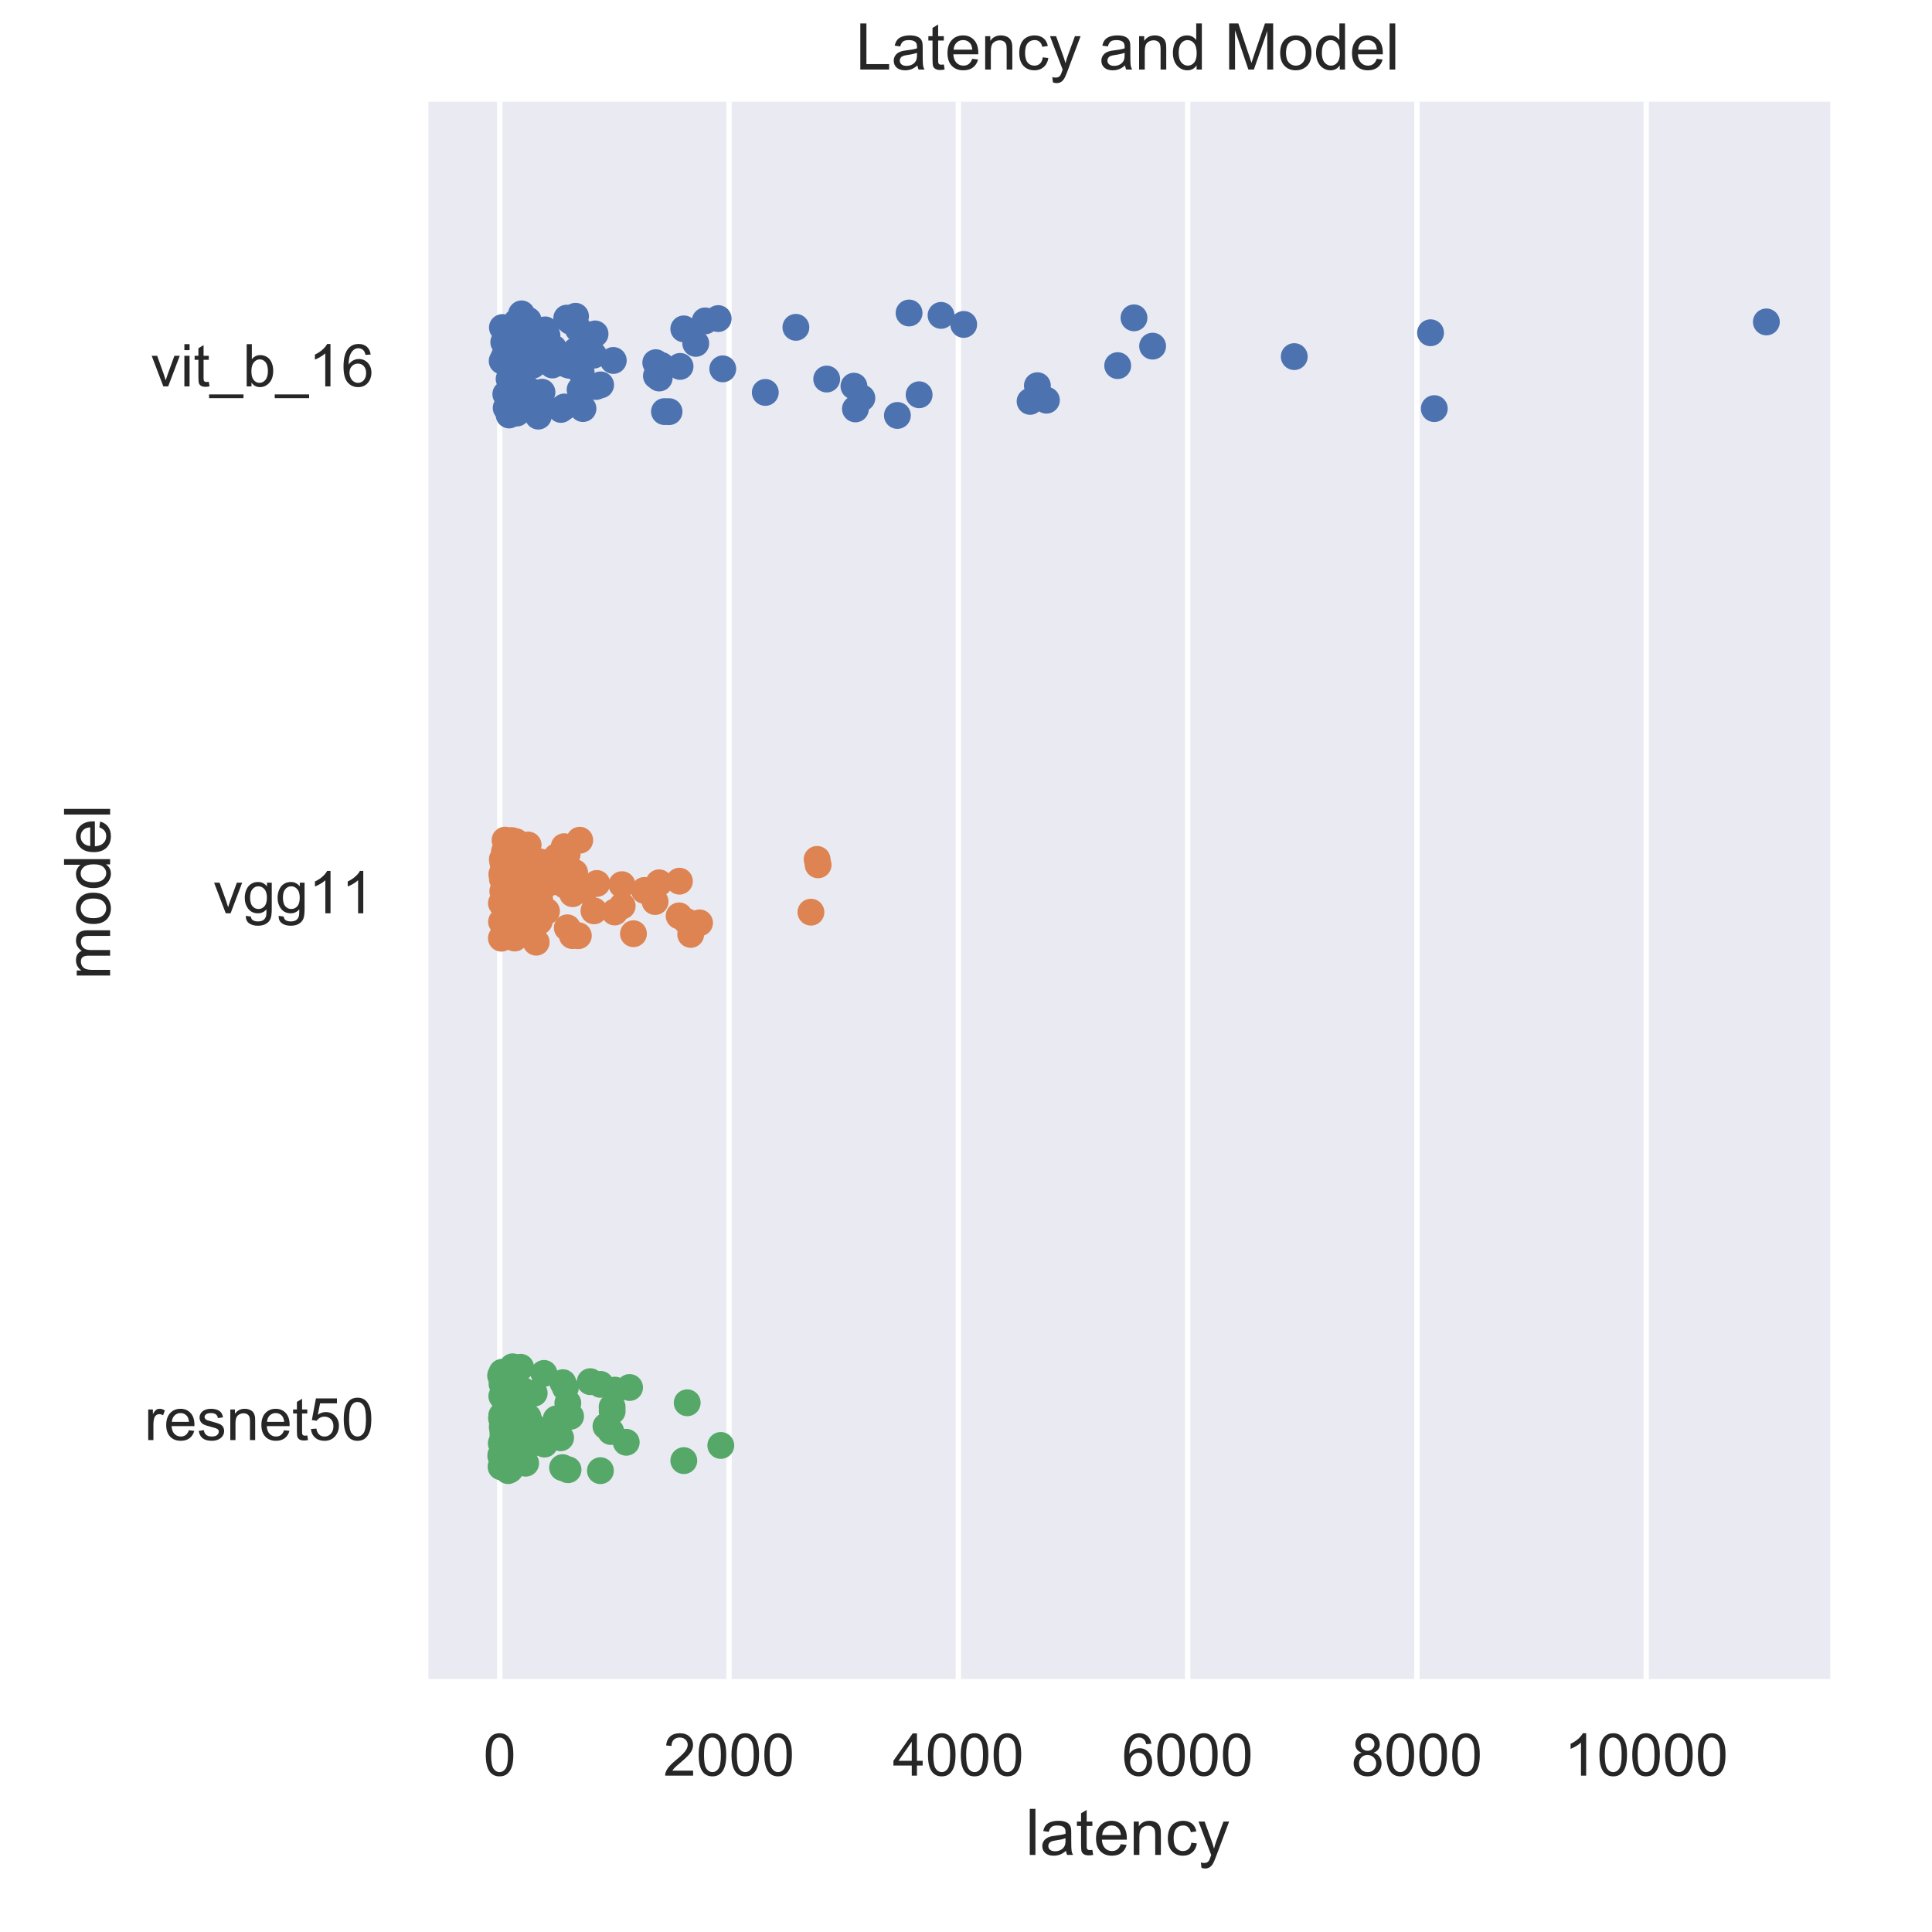 <?xml version="1.0" encoding="utf-8" standalone="no"?>
<!DOCTYPE svg PUBLIC "-//W3C//DTD SVG 1.1//EN"
  "http://www.w3.org/Graphics/SVG/1.1/DTD/svg11.dtd">
<!-- Created with matplotlib (https://matplotlib.org/) -->
<svg height="360pt" version="1.1" viewBox="0 0 360 360" width="360pt" xmlns="http://www.w3.org/2000/svg" xmlns:xlink="http://www.w3.org/1999/xlink">
 <defs>
  <style type="text/css">
*{stroke-linecap:butt;stroke-linejoin:round;}
  </style>
 </defs>
 <g id="figure_1">
  <g id="patch_1">
   <path d="M 0 360 
L 360 360 
L 360 0 
L 0 0 
z
" style="fill:#ffffff;"/>
  </g>
  <g id="axes_1">
   <g id="patch_2">
    <path d="M 79.21 313.493 
L 341.04 313.493 
L 341.04 18.96 
L 79.21 18.96 
z
" style="fill:#eaeaf2;"/>
   </g>
   <g id="matplotlib.axis_1">
    <g id="xtick_1">
     <g id="line2d_1">
      <path clip-path="url(#p9a0ba75b23)" d="M 93.119 313.493 
L 93.119 18.96 
" style="fill:none;stroke:#ffffff;stroke-linecap:round;"/>
     </g>
     <g id="text_1">
      <!-- 0 -->
      <defs>
       <path d="M 4.156 35.297 
Q 4.156 48 6.766 55.734 
Q 9.375 63.484 14.516 67.672 
Q 19.672 71.875 27.484 71.875 
Q 33.25 71.875 37.594 69.547 
Q 41.938 67.234 44.766 62.859 
Q 47.609 58.5 49.219 52.219 
Q 50.828 45.953 50.828 35.297 
Q 50.828 22.703 48.234 14.969 
Q 45.656 7.234 40.5 3 
Q 35.359 -1.219 27.484 -1.219 
Q 17.141 -1.219 11.234 6.203 
Q 4.156 15.141 4.156 35.297 
z
M 13.188 35.297 
Q 13.188 17.672 17.312 11.828 
Q 21.438 6 27.484 6 
Q 33.547 6 37.672 11.859 
Q 41.797 17.719 41.797 35.297 
Q 41.797 52.984 37.672 58.781 
Q 33.547 64.594 27.391 64.594 
Q 21.344 64.594 17.719 59.469 
Q 13.188 52.938 13.188 35.297 
z
" id="ArialMT-48"/>
      </defs>
      <g style="fill:#262626;" transform="translate(90.061 330.867)scale(0.11 -0.11)">
       <use xlink:href="#ArialMT-48"/>
      </g>
     </g>
    </g>
    <g id="xtick_2">
     <g id="line2d_2">
      <path clip-path="url(#p9a0ba75b23)" d="M 135.846 313.493 
L 135.846 18.96 
" style="fill:none;stroke:#ffffff;stroke-linecap:round;"/>
     </g>
     <g id="text_2">
      <!-- 2000 -->
      <defs>
       <path d="M 50.344 8.453 
L 50.344 0 
L 3.031 0 
Q 2.938 3.172 4.047 6.109 
Q 5.859 10.938 9.828 15.625 
Q 13.812 20.312 21.344 26.469 
Q 33.016 36.031 37.109 41.625 
Q 41.219 47.219 41.219 52.203 
Q 41.219 57.422 37.469 61 
Q 33.734 64.594 27.734 64.594 
Q 21.391 64.594 17.578 60.781 
Q 13.766 56.984 13.719 50.25 
L 4.688 51.172 
Q 5.609 61.281 11.656 66.578 
Q 17.719 71.875 27.938 71.875 
Q 38.234 71.875 44.234 66.156 
Q 50.25 60.453 50.25 52 
Q 50.25 47.703 48.484 43.547 
Q 46.734 39.406 42.656 34.812 
Q 38.578 30.219 29.109 22.219 
Q 21.188 15.578 18.938 13.203 
Q 16.703 10.844 15.234 8.453 
z
" id="ArialMT-50"/>
      </defs>
      <g style="fill:#262626;" transform="translate(123.612 330.867)scale(0.11 -0.11)">
       <use xlink:href="#ArialMT-50"/>
       <use x="55.615" xlink:href="#ArialMT-48"/>
       <use x="111.23" xlink:href="#ArialMT-48"/>
       <use x="166.846" xlink:href="#ArialMT-48"/>
      </g>
     </g>
    </g>
    <g id="xtick_3">
     <g id="line2d_3">
      <path clip-path="url(#p9a0ba75b23)" d="M 178.572 313.493 
L 178.572 18.96 
" style="fill:none;stroke:#ffffff;stroke-linecap:round;"/>
     </g>
     <g id="text_3">
      <!-- 4000 -->
      <defs>
       <path d="M 32.328 0 
L 32.328 17.141 
L 1.266 17.141 
L 1.266 25.203 
L 33.938 71.578 
L 41.109 71.578 
L 41.109 25.203 
L 50.781 25.203 
L 50.781 17.141 
L 41.109 17.141 
L 41.109 0 
z
M 32.328 25.203 
L 32.328 57.469 
L 9.906 25.203 
z
" id="ArialMT-52"/>
      </defs>
      <g style="fill:#262626;" transform="translate(166.338 330.867)scale(0.11 -0.11)">
       <use xlink:href="#ArialMT-52"/>
       <use x="55.615" xlink:href="#ArialMT-48"/>
       <use x="111.23" xlink:href="#ArialMT-48"/>
       <use x="166.846" xlink:href="#ArialMT-48"/>
      </g>
     </g>
    </g>
    <g id="xtick_4">
     <g id="line2d_4">
      <path clip-path="url(#p9a0ba75b23)" d="M 221.299 313.493 
L 221.299 18.96 
" style="fill:none;stroke:#ffffff;stroke-linecap:round;"/>
     </g>
     <g id="text_4">
      <!-- 6000 -->
      <defs>
       <path d="M 49.75 54.047 
L 41.016 53.375 
Q 39.844 58.547 37.703 60.891 
Q 34.125 64.656 28.906 64.656 
Q 24.703 64.656 21.531 62.312 
Q 17.391 59.281 14.984 53.469 
Q 12.594 47.656 12.5 36.922 
Q 15.672 41.75 20.266 44.094 
Q 24.859 46.438 29.891 46.438 
Q 38.672 46.438 44.844 39.969 
Q 51.031 33.5 51.031 23.25 
Q 51.031 16.5 48.125 10.719 
Q 45.219 4.938 40.141 1.859 
Q 35.062 -1.219 28.609 -1.219 
Q 17.625 -1.219 10.688 6.859 
Q 3.766 14.938 3.766 33.5 
Q 3.766 54.25 11.422 63.672 
Q 18.109 71.875 29.438 71.875 
Q 37.891 71.875 43.281 67.141 
Q 48.688 62.406 49.75 54.047 
z
M 13.875 23.188 
Q 13.875 18.656 15.797 14.5 
Q 17.719 10.359 21.188 8.172 
Q 24.656 6 28.469 6 
Q 34.031 6 38.031 10.484 
Q 42.047 14.984 42.047 22.703 
Q 42.047 30.125 38.078 34.391 
Q 34.125 38.672 28.125 38.672 
Q 22.172 38.672 18.016 34.391 
Q 13.875 30.125 13.875 23.188 
z
" id="ArialMT-54"/>
      </defs>
      <g style="fill:#262626;" transform="translate(209.064 330.867)scale(0.11 -0.11)">
       <use xlink:href="#ArialMT-54"/>
       <use x="55.615" xlink:href="#ArialMT-48"/>
       <use x="111.23" xlink:href="#ArialMT-48"/>
       <use x="166.846" xlink:href="#ArialMT-48"/>
      </g>
     </g>
    </g>
    <g id="xtick_5">
     <g id="line2d_5">
      <path clip-path="url(#p9a0ba75b23)" d="M 264.025 313.493 
L 264.025 18.96 
" style="fill:none;stroke:#ffffff;stroke-linecap:round;"/>
     </g>
     <g id="text_5">
      <!-- 8000 -->
      <defs>
       <path d="M 17.672 38.812 
Q 12.203 40.828 9.562 44.531 
Q 6.938 48.25 6.938 53.422 
Q 6.938 61.234 12.547 66.547 
Q 18.172 71.875 27.484 71.875 
Q 36.859 71.875 42.578 66.422 
Q 48.297 60.984 48.297 53.172 
Q 48.297 48.188 45.672 44.5 
Q 43.062 40.828 37.75 38.812 
Q 44.344 36.672 47.781 31.875 
Q 51.219 27.094 51.219 20.453 
Q 51.219 11.281 44.719 5.031 
Q 38.234 -1.219 27.641 -1.219 
Q 17.047 -1.219 10.547 5.047 
Q 4.047 11.328 4.047 20.703 
Q 4.047 27.688 7.594 32.391 
Q 11.141 37.109 17.672 38.812 
z
M 15.922 53.719 
Q 15.922 48.641 19.188 45.406 
Q 22.469 42.188 27.688 42.188 
Q 32.766 42.188 36.016 45.375 
Q 39.266 48.578 39.266 53.219 
Q 39.266 58.062 35.906 61.359 
Q 32.562 64.656 27.594 64.656 
Q 22.562 64.656 19.234 61.422 
Q 15.922 58.203 15.922 53.719 
z
M 13.094 20.656 
Q 13.094 16.891 14.875 13.375 
Q 16.656 9.859 20.172 7.922 
Q 23.688 6 27.734 6 
Q 34.031 6 38.125 10.047 
Q 42.234 14.109 42.234 20.359 
Q 42.234 26.703 38.016 30.859 
Q 33.797 35.016 27.438 35.016 
Q 21.234 35.016 17.156 30.906 
Q 13.094 26.812 13.094 20.656 
z
" id="ArialMT-56"/>
      </defs>
      <g style="fill:#262626;" transform="translate(251.791 330.867)scale(0.11 -0.11)">
       <use xlink:href="#ArialMT-56"/>
       <use x="55.615" xlink:href="#ArialMT-48"/>
       <use x="111.23" xlink:href="#ArialMT-48"/>
       <use x="166.846" xlink:href="#ArialMT-48"/>
      </g>
     </g>
    </g>
    <g id="xtick_6">
     <g id="line2d_6">
      <path clip-path="url(#p9a0ba75b23)" d="M 306.751 313.493 
L 306.751 18.96 
" style="fill:none;stroke:#ffffff;stroke-linecap:round;"/>
     </g>
     <g id="text_6">
      <!-- 10000 -->
      <defs>
       <path d="M 37.25 0 
L 28.469 0 
L 28.469 56 
Q 25.297 52.984 20.141 49.953 
Q 14.984 46.922 10.891 45.406 
L 10.891 53.906 
Q 18.266 57.375 23.781 62.297 
Q 29.297 67.234 31.594 71.875 
L 37.25 71.875 
z
" id="ArialMT-49"/>
      </defs>
      <g style="fill:#262626;" transform="translate(291.459 330.867)scale(0.11 -0.11)">
       <use xlink:href="#ArialMT-49"/>
       <use x="55.615" xlink:href="#ArialMT-48"/>
       <use x="111.23" xlink:href="#ArialMT-48"/>
       <use x="166.846" xlink:href="#ArialMT-48"/>
       <use x="222.461" xlink:href="#ArialMT-48"/>
      </g>
     </g>
    </g>
    <g id="text_7">
     <!-- latency -->
     <defs>
      <path d="M 6.391 0 
L 6.391 71.578 
L 15.188 71.578 
L 15.188 0 
z
" id="ArialMT-108"/>
      <path d="M 40.438 6.391 
Q 35.547 2.25 31.031 0.531 
Q 26.516 -1.172 21.344 -1.172 
Q 12.797 -1.172 8.203 3 
Q 3.609 7.172 3.609 13.672 
Q 3.609 17.484 5.344 20.625 
Q 7.078 23.781 9.891 25.688 
Q 12.703 27.594 16.219 28.562 
Q 18.797 29.25 24.031 29.891 
Q 34.672 31.156 39.703 32.906 
Q 39.75 34.719 39.75 35.203 
Q 39.75 40.578 37.25 42.781 
Q 33.891 45.75 27.25 45.75 
Q 21.047 45.75 18.094 43.578 
Q 15.141 41.406 13.719 35.891 
L 5.125 37.062 
Q 6.297 42.578 8.984 45.969 
Q 11.672 49.359 16.75 51.188 
Q 21.828 53.031 28.516 53.031 
Q 35.156 53.031 39.297 51.469 
Q 43.453 49.906 45.406 47.531 
Q 47.359 45.172 48.141 41.547 
Q 48.578 39.312 48.578 33.453 
L 48.578 21.734 
Q 48.578 9.469 49.141 6.219 
Q 49.703 2.984 51.375 0 
L 42.188 0 
Q 40.828 2.734 40.438 6.391 
z
M 39.703 26.031 
Q 34.906 24.078 25.344 22.703 
Q 19.922 21.922 17.672 20.938 
Q 15.438 19.969 14.203 18.094 
Q 12.984 16.219 12.984 13.922 
Q 12.984 10.406 15.641 8.062 
Q 18.312 5.719 23.438 5.719 
Q 28.516 5.719 32.469 7.938 
Q 36.422 10.156 38.281 14.016 
Q 39.703 17 39.703 22.797 
z
" id="ArialMT-97"/>
      <path d="M 25.781 7.859 
L 27.047 0.094 
Q 23.344 -0.688 20.406 -0.688 
Q 15.625 -0.688 12.984 0.828 
Q 10.359 2.344 9.281 4.812 
Q 8.203 7.281 8.203 15.188 
L 8.203 45.016 
L 1.766 45.016 
L 1.766 51.859 
L 8.203 51.859 
L 8.203 64.703 
L 16.938 69.969 
L 16.938 51.859 
L 25.781 51.859 
L 25.781 45.016 
L 16.938 45.016 
L 16.938 14.703 
Q 16.938 10.938 17.406 9.859 
Q 17.875 8.797 18.922 8.156 
Q 19.969 7.516 21.922 7.516 
Q 23.391 7.516 25.781 7.859 
z
" id="ArialMT-116"/>
      <path d="M 42.094 16.703 
L 51.172 15.578 
Q 49.031 7.625 43.219 3.219 
Q 37.406 -1.172 28.375 -1.172 
Q 17 -1.172 10.328 5.828 
Q 3.656 12.844 3.656 25.484 
Q 3.656 38.578 10.391 45.797 
Q 17.141 53.031 27.875 53.031 
Q 38.281 53.031 44.875 45.953 
Q 51.469 38.875 51.469 26.031 
Q 51.469 25.25 51.422 23.688 
L 12.75 23.688 
Q 13.234 15.141 17.578 10.594 
Q 21.922 6.062 28.422 6.062 
Q 33.25 6.062 36.672 8.594 
Q 40.094 11.141 42.094 16.703 
z
M 13.234 30.906 
L 42.188 30.906 
Q 41.609 37.453 38.875 40.719 
Q 34.672 45.797 27.984 45.797 
Q 21.922 45.797 17.797 41.75 
Q 13.672 37.703 13.234 30.906 
z
" id="ArialMT-101"/>
      <path d="M 6.594 0 
L 6.594 51.859 
L 14.5 51.859 
L 14.5 44.484 
Q 20.219 53.031 31 53.031 
Q 35.688 53.031 39.625 51.344 
Q 43.562 49.656 45.516 46.922 
Q 47.469 44.188 48.25 40.438 
Q 48.734 37.984 48.734 31.891 
L 48.734 0 
L 39.938 0 
L 39.938 31.547 
Q 39.938 36.922 38.906 39.578 
Q 37.891 42.234 35.281 43.812 
Q 32.672 45.406 29.156 45.406 
Q 23.531 45.406 19.453 41.844 
Q 15.375 38.281 15.375 28.328 
L 15.375 0 
z
" id="ArialMT-110"/>
      <path d="M 40.438 19 
L 49.078 17.875 
Q 47.656 8.938 41.812 3.875 
Q 35.984 -1.172 27.484 -1.172 
Q 16.844 -1.172 10.375 5.781 
Q 3.906 12.75 3.906 25.734 
Q 3.906 34.125 6.688 40.422 
Q 9.469 46.734 15.156 49.875 
Q 20.844 53.031 27.547 53.031 
Q 35.984 53.031 41.359 48.75 
Q 46.734 44.484 48.25 36.625 
L 39.703 35.297 
Q 38.484 40.531 35.375 43.156 
Q 32.281 45.797 27.875 45.797 
Q 21.234 45.797 17.078 41.031 
Q 12.938 36.281 12.938 25.984 
Q 12.938 15.531 16.938 10.797 
Q 20.953 6.062 27.391 6.062 
Q 32.562 6.062 36.031 9.234 
Q 39.5 12.406 40.438 19 
z
" id="ArialMT-99"/>
      <path d="M 6.203 -19.969 
L 5.219 -11.719 
Q 8.109 -12.5 10.25 -12.5 
Q 13.188 -12.5 14.938 -11.516 
Q 16.703 -10.547 17.828 -8.797 
Q 18.656 -7.469 20.516 -2.25 
Q 20.75 -1.516 21.297 -0.094 
L 1.609 51.859 
L 11.078 51.859 
L 21.875 21.828 
Q 23.969 16.109 25.641 9.812 
Q 27.156 15.875 29.25 21.625 
L 40.328 51.859 
L 49.125 51.859 
L 29.391 -0.875 
Q 26.219 -9.422 24.469 -12.641 
Q 22.125 -17 19.094 -19.016 
Q 16.062 -21.047 11.859 -21.047 
Q 9.328 -21.047 6.203 -19.969 
z
" id="ArialMT-121"/>
     </defs>
     <g style="fill:#262626;" transform="translate(191.115 345.642)scale(0.12 -0.12)">
      <use xlink:href="#ArialMT-108"/>
      <use x="22.217" xlink:href="#ArialMT-97"/>
      <use x="77.832" xlink:href="#ArialMT-116"/>
      <use x="105.615" xlink:href="#ArialMT-101"/>
      <use x="161.23" xlink:href="#ArialMT-110"/>
      <use x="216.846" xlink:href="#ArialMT-99"/>
      <use x="266.846" xlink:href="#ArialMT-121"/>
     </g>
    </g>
   </g>
   <g id="matplotlib.axis_2">
    <g id="ytick_1">
     <g id="text_8">
      <!-- vit_b_16 -->
      <defs>
       <path d="M 21 0 
L 1.266 51.859 
L 10.547 51.859 
L 21.688 20.797 
Q 23.484 15.766 25 10.359 
Q 26.172 14.453 28.266 20.219 
L 39.797 51.859 
L 48.828 51.859 
L 29.203 0 
z
" id="ArialMT-118"/>
       <path d="M 6.641 61.469 
L 6.641 71.578 
L 15.438 71.578 
L 15.438 61.469 
z
M 6.641 0 
L 6.641 51.859 
L 15.438 51.859 
L 15.438 0 
z
" id="ArialMT-105"/>
       <path d="M -1.516 -19.875 
L -1.516 -13.531 
L 56.734 -13.531 
L 56.734 -19.875 
z
" id="ArialMT-95"/>
       <path d="M 14.703 0 
L 6.547 0 
L 6.547 71.578 
L 15.328 71.578 
L 15.328 46.047 
Q 20.906 53.031 29.547 53.031 
Q 34.328 53.031 38.594 51.094 
Q 42.875 49.172 45.625 45.672 
Q 48.391 42.188 49.953 37.25 
Q 51.516 32.328 51.516 26.703 
Q 51.516 13.375 44.922 6.094 
Q 38.328 -1.172 29.109 -1.172 
Q 19.922 -1.172 14.703 6.5 
z
M 14.594 26.312 
Q 14.594 17 17.141 12.844 
Q 21.297 6.062 28.375 6.062 
Q 34.125 6.062 38.328 11.062 
Q 42.531 16.062 42.531 25.984 
Q 42.531 36.141 38.5 40.969 
Q 34.469 45.797 28.766 45.797 
Q 23 45.797 18.797 40.797 
Q 14.594 35.797 14.594 26.312 
z
" id="ArialMT-98"/>
      </defs>
      <g style="fill:#262626;" transform="translate(28.125 72.002)scale(0.11 -0.11)">
       <use xlink:href="#ArialMT-118"/>
       <use x="50" xlink:href="#ArialMT-105"/>
       <use x="72.217" xlink:href="#ArialMT-116"/>
       <use x="100" xlink:href="#ArialMT-95"/>
       <use x="155.615" xlink:href="#ArialMT-98"/>
       <use x="211.23" xlink:href="#ArialMT-95"/>
       <use x="266.846" xlink:href="#ArialMT-49"/>
       <use x="322.461" xlink:href="#ArialMT-54"/>
      </g>
     </g>
    </g>
    <g id="ytick_2">
     <g id="text_9">
      <!-- vgg11 -->
      <defs>
       <path d="M 4.984 -4.297 
L 13.531 -5.562 
Q 14.062 -9.516 16.5 -11.328 
Q 19.781 -13.766 25.438 -13.766 
Q 31.547 -13.766 34.859 -11.328 
Q 38.188 -8.891 39.359 -4.5 
Q 40.047 -1.812 39.984 6.781 
Q 34.234 0 25.641 0 
Q 14.938 0 9.078 7.719 
Q 3.219 15.438 3.219 26.219 
Q 3.219 33.641 5.906 39.906 
Q 8.594 46.188 13.688 49.609 
Q 18.797 53.031 25.688 53.031 
Q 34.859 53.031 40.828 45.609 
L 40.828 51.859 
L 48.922 51.859 
L 48.922 7.031 
Q 48.922 -5.078 46.453 -10.125 
Q 44 -15.188 38.641 -18.109 
Q 33.297 -21.047 25.484 -21.047 
Q 16.219 -21.047 10.5 -16.875 
Q 4.781 -12.703 4.984 -4.297 
z
M 12.25 26.859 
Q 12.25 16.656 16.297 11.969 
Q 20.359 7.281 26.469 7.281 
Q 32.516 7.281 36.609 11.938 
Q 40.719 16.609 40.719 26.562 
Q 40.719 36.078 36.5 40.906 
Q 32.281 45.75 26.312 45.75 
Q 20.453 45.75 16.344 40.984 
Q 12.25 36.234 12.25 26.859 
z
" id="ArialMT-103"/>
      </defs>
      <g style="fill:#262626;" transform="translate(39.754 170.18)scale(0.11 -0.11)">
       <use xlink:href="#ArialMT-118"/>
       <use x="50" xlink:href="#ArialMT-103"/>
       <use x="105.615" xlink:href="#ArialMT-103"/>
       <use x="161.23" xlink:href="#ArialMT-49"/>
       <use x="216.736" xlink:href="#ArialMT-49"/>
      </g>
     </g>
    </g>
    <g id="ytick_3">
     <g id="text_10">
      <!-- resnet50 -->
      <defs>
       <path d="M 6.5 0 
L 6.5 51.859 
L 14.406 51.859 
L 14.406 44 
Q 17.438 49.516 20 51.266 
Q 22.562 53.031 25.641 53.031 
Q 30.078 53.031 34.672 50.203 
L 31.641 42.047 
Q 28.422 43.953 25.203 43.953 
Q 22.312 43.953 20.016 42.219 
Q 17.719 40.484 16.75 37.406 
Q 15.281 32.719 15.281 27.156 
L 15.281 0 
z
" id="ArialMT-114"/>
       <path d="M 3.078 15.484 
L 11.766 16.844 
Q 12.5 11.625 15.844 8.844 
Q 19.188 6.062 25.203 6.062 
Q 31.25 6.062 34.172 8.516 
Q 37.109 10.984 37.109 14.312 
Q 37.109 17.281 34.516 19 
Q 32.719 20.172 25.531 21.969 
Q 15.875 24.422 12.141 26.203 
Q 8.406 27.984 6.469 31.125 
Q 4.547 34.281 4.547 38.094 
Q 4.547 41.547 6.125 44.5 
Q 7.719 47.469 10.453 49.422 
Q 12.5 50.922 16.031 51.969 
Q 19.578 53.031 23.641 53.031 
Q 29.734 53.031 34.344 51.266 
Q 38.969 49.516 41.156 46.5 
Q 43.359 43.5 44.188 38.484 
L 35.594 37.312 
Q 35.016 41.312 32.203 43.547 
Q 29.391 45.797 24.266 45.797 
Q 18.219 45.797 15.625 43.797 
Q 13.031 41.797 13.031 39.109 
Q 13.031 37.406 14.109 36.031 
Q 15.188 34.625 17.484 33.688 
Q 18.797 33.203 25.25 31.453 
Q 34.578 28.953 38.25 27.359 
Q 41.938 25.781 44.031 22.75 
Q 46.141 19.734 46.141 15.234 
Q 46.141 10.844 43.578 6.953 
Q 41.016 3.078 36.172 0.953 
Q 31.344 -1.172 25.25 -1.172 
Q 15.141 -1.172 9.844 3.031 
Q 4.547 7.234 3.078 15.484 
z
" id="ArialMT-115"/>
       <path d="M 4.156 18.75 
L 13.375 19.531 
Q 14.406 12.797 18.141 9.391 
Q 21.875 6 27.156 6 
Q 33.5 6 37.891 10.781 
Q 42.281 15.578 42.281 23.484 
Q 42.281 31 38.062 35.344 
Q 33.844 39.703 27 39.703 
Q 22.75 39.703 19.328 37.766 
Q 15.922 35.844 13.969 32.766 
L 5.719 33.844 
L 12.641 70.609 
L 48.25 70.609 
L 48.25 62.203 
L 19.672 62.203 
L 15.828 42.969 
Q 22.266 47.469 29.344 47.469 
Q 38.719 47.469 45.156 40.969 
Q 51.609 34.469 51.609 24.266 
Q 51.609 14.547 45.953 7.469 
Q 39.062 -1.219 27.156 -1.219 
Q 17.391 -1.219 11.203 4.25 
Q 5.031 9.719 4.156 18.75 
z
" id="ArialMT-53"/>
      </defs>
      <g style="fill:#262626;" transform="translate(26.906 268.341)scale(0.11 -0.11)">
       <use xlink:href="#ArialMT-114"/>
       <use x="33.301" xlink:href="#ArialMT-101"/>
       <use x="88.916" xlink:href="#ArialMT-115"/>
       <use x="138.916" xlink:href="#ArialMT-110"/>
       <use x="194.531" xlink:href="#ArialMT-101"/>
       <use x="250.146" xlink:href="#ArialMT-116"/>
       <use x="277.93" xlink:href="#ArialMT-53"/>
       <use x="333.545" xlink:href="#ArialMT-48"/>
      </g>
     </g>
    </g>
    <g id="text_11">
     <!-- model -->
     <defs>
      <path d="M 6.594 0 
L 6.594 51.859 
L 14.453 51.859 
L 14.453 44.578 
Q 16.891 48.391 20.938 50.703 
Q 25 53.031 30.172 53.031 
Q 35.938 53.031 39.625 50.641 
Q 43.312 48.25 44.828 43.953 
Q 50.984 53.031 60.844 53.031 
Q 68.562 53.031 72.703 48.75 
Q 76.859 44.484 76.859 35.594 
L 76.859 0 
L 68.109 0 
L 68.109 32.672 
Q 68.109 37.938 67.25 40.25 
Q 66.406 42.578 64.156 43.984 
Q 61.922 45.406 58.891 45.406 
Q 53.422 45.406 49.797 41.766 
Q 46.188 38.141 46.188 30.125 
L 46.188 0 
L 37.406 0 
L 37.406 33.688 
Q 37.406 39.547 35.25 42.469 
Q 33.109 45.406 28.219 45.406 
Q 24.516 45.406 21.359 43.453 
Q 18.219 41.5 16.797 37.734 
Q 15.375 33.984 15.375 26.906 
L 15.375 0 
z
" id="ArialMT-109"/>
      <path d="M 3.328 25.922 
Q 3.328 40.328 11.328 47.266 
Q 18.016 53.031 27.641 53.031 
Q 38.328 53.031 45.109 46.016 
Q 51.906 39.016 51.906 26.656 
Q 51.906 16.656 48.906 10.906 
Q 45.906 5.172 40.156 2 
Q 34.422 -1.172 27.641 -1.172 
Q 16.75 -1.172 10.031 5.812 
Q 3.328 12.797 3.328 25.922 
z
M 12.359 25.922 
Q 12.359 15.969 16.703 11.016 
Q 21.047 6.062 27.641 6.062 
Q 34.188 6.062 38.531 11.031 
Q 42.875 16.016 42.875 26.219 
Q 42.875 35.844 38.5 40.797 
Q 34.125 45.75 27.641 45.75 
Q 21.047 45.75 16.703 40.812 
Q 12.359 35.891 12.359 25.922 
z
" id="ArialMT-111"/>
      <path d="M 40.234 0 
L 40.234 6.547 
Q 35.297 -1.172 25.734 -1.172 
Q 19.531 -1.172 14.328 2.25 
Q 9.125 5.672 6.266 11.797 
Q 3.422 17.922 3.422 25.875 
Q 3.422 33.641 6 39.969 
Q 8.594 46.297 13.766 49.656 
Q 18.953 53.031 25.344 53.031 
Q 30.031 53.031 33.688 51.047 
Q 37.359 49.078 39.656 45.906 
L 39.656 71.578 
L 48.391 71.578 
L 48.391 0 
z
M 12.453 25.875 
Q 12.453 15.922 16.641 10.984 
Q 20.844 6.062 26.562 6.062 
Q 32.328 6.062 36.344 10.766 
Q 40.375 15.484 40.375 25.141 
Q 40.375 35.797 36.266 40.766 
Q 32.172 45.75 26.172 45.75 
Q 20.312 45.75 16.375 40.969 
Q 12.453 36.188 12.453 25.875 
z
" id="ArialMT-100"/>
     </defs>
     <g style="fill:#262626;" transform="translate(20.521 182.567)rotate(-90)scale(0.12 -0.12)">
      <use xlink:href="#ArialMT-109"/>
      <use x="83.301" xlink:href="#ArialMT-111"/>
      <use x="138.916" xlink:href="#ArialMT-100"/>
      <use x="194.531" xlink:href="#ArialMT-101"/>
      <use x="250.146" xlink:href="#ArialMT-108"/>
     </g>
    </g>
   </g>
   <g id="patch_3">
    <path d="M 79.21 313.493 
L 79.21 18.96 
" style="fill:none;stroke:#ffffff;stroke-linecap:square;stroke-linejoin:miter;stroke-width:1.25;"/>
   </g>
   <g id="patch_4">
    <path d="M 79.21 313.493 
L 341.04 313.493 
" style="fill:none;stroke:#ffffff;stroke-linecap:square;stroke-linejoin:miter;stroke-width:1.25;"/>
   </g>
   <g id="PathCollection_1">
    <defs>
     <path d="M 0 2.5 
C 0.663 2.5 1.299 2.237 1.768 1.768 
C 2.237 1.299 2.5 0.663 2.5 0 
C 2.5 -0.663 2.237 -1.299 1.768 -1.768 
C 1.299 -2.237 0.663 -2.5 0 -2.5 
C -0.663 -2.5 -1.299 -2.237 -1.768 -1.768 
C -2.237 -1.299 -2.5 -0.663 -2.5 0 
C -2.5 0.663 -2.237 1.299 -1.768 1.768 
C -1.299 2.237 -0.663 2.5 0 2.5 
z
" id="C0_0_658a414989"/>
    </defs>
    <g clip-path="url(#p9a0ba75b23)">
     <use style="fill:#4c72b0;" x="94.269" xlink:href="#C0_0_658a414989" y="67.764"/>
    </g>
    <g clip-path="url(#p9a0ba75b23)">
     <use style="fill:#4c72b0;" x="99.158" xlink:href="#C0_0_658a414989" y="64.658"/>
    </g>
    <g clip-path="url(#p9a0ba75b23)">
     <use style="fill:#4c72b0;" x="96.379" xlink:href="#C0_0_658a414989" y="69.623"/>
    </g>
    <g clip-path="url(#p9a0ba75b23)">
     <use style="fill:#4c72b0;" x="99.68" xlink:href="#C0_0_658a414989" y="65.8"/>
    </g>
    <g clip-path="url(#p9a0ba75b23)">
     <use style="fill:#4c72b0;" x="99.292" xlink:href="#C0_0_658a414989" y="68.041"/>
    </g>
    <g clip-path="url(#p9a0ba75b23)">
     <use style="fill:#4c72b0;" x="100.716" xlink:href="#C0_0_658a414989" y="75.944"/>
    </g>
    <g clip-path="url(#p9a0ba75b23)">
     <use style="fill:#4c72b0;" x="100.035" xlink:href="#C0_0_658a414989" y="73.835"/>
    </g>
    <g clip-path="url(#p9a0ba75b23)">
     <use style="fill:#4c72b0;" x="101.802" xlink:href="#C0_0_658a414989" y="64.704"/>
    </g>
    <g clip-path="url(#p9a0ba75b23)">
     <use style="fill:#4c72b0;" x="103.142" xlink:href="#C0_0_658a414989" y="64.874"/>
    </g>
    <g clip-path="url(#p9a0ba75b23)">
     <use style="fill:#4c72b0;" x="102.924" xlink:href="#C0_0_658a414989" y="68.011"/>
    </g>
    <g clip-path="url(#p9a0ba75b23)">
     <use style="fill:#4c72b0;" x="108.796" xlink:href="#C0_0_658a414989" y="71.646"/>
    </g>
    <g clip-path="url(#p9a0ba75b23)">
     <use style="fill:#4c72b0;" x="110.625" xlink:href="#C0_0_658a414989" y="66.179"/>
    </g>
    <g clip-path="url(#p9a0ba75b23)">
     <use style="fill:#4c72b0;" x="124.668" xlink:href="#C0_0_658a414989" y="76.706"/>
    </g>
    <g clip-path="url(#p9a0ba75b23)">
     <use style="fill:#4c72b0;" x="123.814" xlink:href="#C0_0_658a414989" y="76.693"/>
    </g>
    <g clip-path="url(#p9a0ba75b23)">
     <use style="fill:#4c72b0;" x="171.267" xlink:href="#C0_0_658a414989" y="73.559"/>
    </g>
    <g clip-path="url(#p9a0ba75b23)">
     <use style="fill:#4c72b0;" x="167.216" xlink:href="#C0_0_658a414989" y="77.412"/>
    </g>
    <g clip-path="url(#p9a0ba75b23)">
     <use style="fill:#4c72b0;" x="208.266" xlink:href="#C0_0_658a414989" y="68.128"/>
    </g>
    <g clip-path="url(#p9a0ba75b23)">
     <use style="fill:#4c72b0;" x="241.166" xlink:href="#C0_0_658a414989" y="66.446"/>
    </g>
    <g clip-path="url(#p9a0ba75b23)">
     <use style="fill:#4c72b0;" x="94.881" xlink:href="#C0_0_658a414989" y="73.527"/>
    </g>
    <g clip-path="url(#p9a0ba75b23)">
     <use style="fill:#4c72b0;" x="104.52" xlink:href="#C0_0_658a414989" y="76.288"/>
    </g>
    <g clip-path="url(#p9a0ba75b23)">
     <use style="fill:#4c72b0;" x="94.871" xlink:href="#C0_0_658a414989" y="70.621"/>
    </g>
    <g clip-path="url(#p9a0ba75b23)">
     <use style="fill:#4c72b0;" x="105.159" xlink:href="#C0_0_658a414989" y="75.834"/>
    </g>
    <g clip-path="url(#p9a0ba75b23)">
     <use style="fill:#4c72b0;" x="98.89" xlink:href="#C0_0_658a414989" y="66.96"/>
    </g>
    <g clip-path="url(#p9a0ba75b23)">
     <use style="fill:#4c72b0;" x="106.149" xlink:href="#C0_0_658a414989" y="68.081"/>
    </g>
    <g clip-path="url(#p9a0ba75b23)">
     <use style="fill:#4c72b0;" x="98.145" xlink:href="#C0_0_658a414989" y="68.223"/>
    </g>
    <g clip-path="url(#p9a0ba75b23)">
     <use style="fill:#4c72b0;" x="107.28" xlink:href="#C0_0_658a414989" y="67.974"/>
    </g>
    <g clip-path="url(#p9a0ba75b23)">
     <use style="fill:#4c72b0;" x="101.921" xlink:href="#C0_0_658a414989" y="62.509"/>
    </g>
    <g clip-path="url(#p9a0ba75b23)">
     <use style="fill:#4c72b0;" x="108.28" xlink:href="#C0_0_658a414989" y="69.263"/>
    </g>
    <g clip-path="url(#p9a0ba75b23)">
     <use style="fill:#4c72b0;" x="101.773" xlink:href="#C0_0_658a414989" y="62.223"/>
    </g>
    <g clip-path="url(#p9a0ba75b23)">
     <use style="fill:#4c72b0;" x="122.316" xlink:href="#C0_0_658a414989" y="70.045"/>
    </g>
    <g clip-path="url(#p9a0ba75b23)">
     <use style="fill:#4c72b0;" x="114.278" xlink:href="#C0_0_658a414989" y="67.166"/>
    </g>
    <g clip-path="url(#p9a0ba75b23)">
     <use style="fill:#4c72b0;" x="142.603" xlink:href="#C0_0_658a414989" y="73.123"/>
    </g>
    <g clip-path="url(#p9a0ba75b23)">
     <use style="fill:#4c72b0;" x="148.303" xlink:href="#C0_0_658a414989" y="60.993"/>
    </g>
    <g clip-path="url(#p9a0ba75b23)">
     <use style="fill:#4c72b0;" x="211.304" xlink:href="#C0_0_658a414989" y="59.226"/>
    </g>
    <g clip-path="url(#p9a0ba75b23)">
     <use style="fill:#4c72b0;" x="194.987" xlink:href="#C0_0_658a414989" y="74.57"/>
    </g>
    <g clip-path="url(#p9a0ba75b23)">
     <use style="fill:#4c72b0;" x="329.138" xlink:href="#C0_0_658a414989" y="59.984"/>
    </g>
    <g clip-path="url(#p9a0ba75b23)">
     <use style="fill:#4c72b0;" x="96.28" xlink:href="#C0_0_658a414989" y="59.977"/>
    </g>
    <g clip-path="url(#p9a0ba75b23)">
     <use style="fill:#4c72b0;" x="98.411" xlink:href="#C0_0_658a414989" y="73.523"/>
    </g>
    <g clip-path="url(#p9a0ba75b23)">
     <use style="fill:#4c72b0;" x="100.909" xlink:href="#C0_0_658a414989" y="65.09"/>
    </g>
    <g clip-path="url(#p9a0ba75b23)">
     <use style="fill:#4c72b0;" x="98.997" xlink:href="#C0_0_658a414989" y="73.059"/>
    </g>
    <g clip-path="url(#p9a0ba75b23)">
     <use style="fill:#4c72b0;" x="105.602" xlink:href="#C0_0_658a414989" y="59.279"/>
    </g>
    <g clip-path="url(#p9a0ba75b23)">
     <use style="fill:#4c72b0;" x="100.257" xlink:href="#C0_0_658a414989" y="74.844"/>
    </g>
    <g clip-path="url(#p9a0ba75b23)">
     <use style="fill:#4c72b0;" x="110.881" xlink:href="#C0_0_658a414989" y="62.222"/>
    </g>
    <g clip-path="url(#p9a0ba75b23)">
     <use style="fill:#4c72b0;" x="101.578" xlink:href="#C0_0_658a414989" y="61.469"/>
    </g>
    <g clip-path="url(#p9a0ba75b23)">
     <use style="fill:#4c72b0;" x="126.719" xlink:href="#C0_0_658a414989" y="68.275"/>
    </g>
    <g clip-path="url(#p9a0ba75b23)">
     <use style="fill:#4c72b0;" x="108.629" xlink:href="#C0_0_658a414989" y="76.133"/>
    </g>
    <g clip-path="url(#p9a0ba75b23)">
     <use style="fill:#4c72b0;" x="159.12" xlink:href="#C0_0_658a414989" y="71.959"/>
    </g>
    <g clip-path="url(#p9a0ba75b23)">
     <use style="fill:#4c72b0;" x="122.192" xlink:href="#C0_0_658a414989" y="67.58"/>
    </g>
    <g clip-path="url(#p9a0ba75b23)">
     <use style="fill:#4c72b0;" x="191.942" xlink:href="#C0_0_658a414989" y="74.791"/>
    </g>
    <g clip-path="url(#p9a0ba75b23)">
     <use style="fill:#4c72b0;" x="131.4" xlink:href="#C0_0_658a414989" y="59.794"/>
    </g>
    <g clip-path="url(#p9a0ba75b23)">
     <use style="fill:#4c72b0;" x="266.559" xlink:href="#C0_0_658a414989" y="62.002"/>
    </g>
    <g clip-path="url(#p9a0ba75b23)">
     <use style="fill:#4c72b0;" x="160.598" xlink:href="#C0_0_658a414989" y="74.17"/>
    </g>
    <g clip-path="url(#p9a0ba75b23)">
     <use style="fill:#4c72b0;" x="96.267" xlink:href="#C0_0_658a414989" y="72.887"/>
    </g>
    <g clip-path="url(#p9a0ba75b23)">
     <use style="fill:#4c72b0;" x="106.279" xlink:href="#C0_0_658a414989" y="59.865"/>
    </g>
    <g clip-path="url(#p9a0ba75b23)">
     <use style="fill:#4c72b0;" x="100.992" xlink:href="#C0_0_658a414989" y="73.083"/>
    </g>
    <g clip-path="url(#p9a0ba75b23)">
     <use style="fill:#4c72b0;" x="107.361" xlink:href="#C0_0_658a414989" y="65.299"/>
    </g>
    <g clip-path="url(#p9a0ba75b23)">
     <use style="fill:#4c72b0;" x="105.654" xlink:href="#C0_0_658a414989" y="67.915"/>
    </g>
    <g clip-path="url(#p9a0ba75b23)">
     <use style="fill:#4c72b0;" x="109.961" xlink:href="#C0_0_658a414989" y="65.158"/>
    </g>
    <g clip-path="url(#p9a0ba75b23)">
     <use style="fill:#4c72b0;" x="111.042" xlink:href="#C0_0_658a414989" y="72.019"/>
    </g>
    <g clip-path="url(#p9a0ba75b23)">
     <use style="fill:#4c72b0;" x="111.915" xlink:href="#C0_0_658a414989" y="71.719"/>
    </g>
    <g clip-path="url(#p9a0ba75b23)">
     <use style="fill:#4c72b0;" x="129.644" xlink:href="#C0_0_658a414989" y="63.987"/>
    </g>
    <g clip-path="url(#p9a0ba75b23)">
     <use style="fill:#4c72b0;" x="127.416" xlink:href="#C0_0_658a414989" y="61.283"/>
    </g>
    <g clip-path="url(#p9a0ba75b23)">
     <use style="fill:#4c72b0;" x="159.395" xlink:href="#C0_0_658a414989" y="76.198"/>
    </g>
    <g clip-path="url(#p9a0ba75b23)">
     <use style="fill:#4c72b0;" x="154.044" xlink:href="#C0_0_658a414989" y="70.629"/>
    </g>
    <g clip-path="url(#p9a0ba75b23)">
     <use style="fill:#4c72b0;" x="193.302" xlink:href="#C0_0_658a414989" y="71.867"/>
    </g>
    <g clip-path="url(#p9a0ba75b23)">
     <use style="fill:#4c72b0;" x="169.394" xlink:href="#C0_0_658a414989" y="58.322"/>
    </g>
    <g clip-path="url(#p9a0ba75b23)">
     <use style="fill:#4c72b0;" x="267.26" xlink:href="#C0_0_658a414989" y="76.139"/>
    </g>
    <g clip-path="url(#p9a0ba75b23)">
     <use style="fill:#4c72b0;" x="214.772" xlink:href="#C0_0_658a414989" y="64.499"/>
    </g>
    <g clip-path="url(#p9a0ba75b23)">
     <use style="fill:#4c72b0;" x="93.87" xlink:href="#C0_0_658a414989" y="63.761"/>
    </g>
    <g clip-path="url(#p9a0ba75b23)">
     <use style="fill:#4c72b0;" x="95.23" xlink:href="#C0_0_658a414989" y="74.939"/>
    </g>
    <g clip-path="url(#p9a0ba75b23)">
     <use style="fill:#4c72b0;" x="96.162" xlink:href="#C0_0_658a414989" y="69.186"/>
    </g>
    <g clip-path="url(#p9a0ba75b23)">
     <use style="fill:#4c72b0;" x="97.181" xlink:href="#C0_0_658a414989" y="58.488"/>
    </g>
    <g clip-path="url(#p9a0ba75b23)">
     <use style="fill:#4c72b0;" x="98.198" xlink:href="#C0_0_658a414989" y="60.978"/>
    </g>
    <g clip-path="url(#p9a0ba75b23)">
     <use style="fill:#4c72b0;" x="100.304" xlink:href="#C0_0_658a414989" y="77.54"/>
    </g>
    <g clip-path="url(#p9a0ba75b23)">
     <use style="fill:#4c72b0;" x="107.241" xlink:href="#C0_0_658a414989" y="58.933"/>
    </g>
    <g clip-path="url(#p9a0ba75b23)">
     <use style="fill:#4c72b0;" x="133.823" xlink:href="#C0_0_658a414989" y="59.363"/>
    </g>
    <g clip-path="url(#p9a0ba75b23)">
     <use style="fill:#4c72b0;" x="179.572" xlink:href="#C0_0_658a414989" y="60.452"/>
    </g>
    <g clip-path="url(#p9a0ba75b23)">
     <use style="fill:#4c72b0;" x="93.952" xlink:href="#C0_0_658a414989" y="66.45"/>
    </g>
    <g clip-path="url(#p9a0ba75b23)">
     <use style="fill:#4c72b0;" x="95.135" xlink:href="#C0_0_658a414989" y="65.681"/>
    </g>
    <g clip-path="url(#p9a0ba75b23)">
     <use style="fill:#4c72b0;" x="96.201" xlink:href="#C0_0_658a414989" y="60.649"/>
    </g>
    <g clip-path="url(#p9a0ba75b23)">
     <use style="fill:#4c72b0;" x="97.517" xlink:href="#C0_0_658a414989" y="63.422"/>
    </g>
    <g clip-path="url(#p9a0ba75b23)">
     <use style="fill:#4c72b0;" x="98.421" xlink:href="#C0_0_658a414989" y="59.685"/>
    </g>
    <g clip-path="url(#p9a0ba75b23)">
     <use style="fill:#4c72b0;" x="100.265" xlink:href="#C0_0_658a414989" y="75.438"/>
    </g>
    <g clip-path="url(#p9a0ba75b23)">
     <use style="fill:#4c72b0;" x="108.095" xlink:href="#C0_0_658a414989" y="72.615"/>
    </g>
    <g clip-path="url(#p9a0ba75b23)">
     <use style="fill:#4c72b0;" x="134.676" xlink:href="#C0_0_658a414989" y="68.73"/>
    </g>
    <g clip-path="url(#p9a0ba75b23)">
     <use style="fill:#4c72b0;" x="175.35" xlink:href="#C0_0_658a414989" y="58.768"/>
    </g>
    <g clip-path="url(#p9a0ba75b23)">
     <use style="fill:#4c72b0;" x="93.573" xlink:href="#C0_0_658a414989" y="67.265"/>
    </g>
    <g clip-path="url(#p9a0ba75b23)">
     <use style="fill:#4c72b0;" x="94.319" xlink:href="#C0_0_658a414989" y="76.007"/>
    </g>
    <g clip-path="url(#p9a0ba75b23)">
     <use style="fill:#4c72b0;" x="94.872" xlink:href="#C0_0_658a414989" y="77.329"/>
    </g>
    <g clip-path="url(#p9a0ba75b23)">
     <use style="fill:#4c72b0;" x="95.495" xlink:href="#C0_0_658a414989" y="75.665"/>
    </g>
    <g clip-path="url(#p9a0ba75b23)">
     <use style="fill:#4c72b0;" x="96.018" xlink:href="#C0_0_658a414989" y="71.992"/>
    </g>
    <g clip-path="url(#p9a0ba75b23)">
     <use style="fill:#4c72b0;" x="96.772" xlink:href="#C0_0_658a414989" y="75.144"/>
    </g>
    <g clip-path="url(#p9a0ba75b23)">
     <use style="fill:#4c72b0;" x="99.293" xlink:href="#C0_0_658a414989" y="64.122"/>
    </g>
    <g clip-path="url(#p9a0ba75b23)">
     <use style="fill:#4c72b0;" x="107.745" xlink:href="#C0_0_658a414989" y="61.295"/>
    </g>
    <g clip-path="url(#p9a0ba75b23)">
     <use style="fill:#4c72b0;" x="123.219" xlink:href="#C0_0_658a414989" y="68.093"/>
    </g>
    <g clip-path="url(#p9a0ba75b23)">
     <use style="fill:#4c72b0;" x="93.619" xlink:href="#C0_0_658a414989" y="61.031"/>
    </g>
    <g clip-path="url(#p9a0ba75b23)">
     <use style="fill:#4c72b0;" x="94.252" xlink:href="#C0_0_658a414989" y="73.439"/>
    </g>
    <g clip-path="url(#p9a0ba75b23)">
     <use style="fill:#4c72b0;" x="94.751" xlink:href="#C0_0_658a414989" y="76.23"/>
    </g>
    <g clip-path="url(#p9a0ba75b23)">
     <use style="fill:#4c72b0;" x="95.406" xlink:href="#C0_0_658a414989" y="69.184"/>
    </g>
    <g clip-path="url(#p9a0ba75b23)">
     <use style="fill:#4c72b0;" x="95.821" xlink:href="#C0_0_658a414989" y="73.538"/>
    </g>
    <g clip-path="url(#p9a0ba75b23)">
     <use style="fill:#4c72b0;" x="96.311" xlink:href="#C0_0_658a414989" y="76.962"/>
    </g>
    <g clip-path="url(#p9a0ba75b23)">
     <use style="fill:#4c72b0;" x="98.57" xlink:href="#C0_0_658a414989" y="72.702"/>
    </g>
    <g clip-path="url(#p9a0ba75b23)">
     <use style="fill:#4c72b0;" x="107.58" xlink:href="#C0_0_658a414989" y="66.439"/>
    </g>
    <g clip-path="url(#p9a0ba75b23)">
     <use style="fill:#4c72b0;" x="122.83" xlink:href="#C0_0_658a414989" y="70.437"/>
    </g>
   </g>
   <g id="PathCollection_2">
    <defs>
     <path d="M 0 2.5 
C 0.663 2.5 1.299 2.237 1.768 1.768 
C 2.237 1.299 2.5 0.663 2.5 0 
C 2.5 -0.663 2.237 -1.299 1.768 -1.768 
C 1.299 -2.237 0.663 -2.5 0 -2.5 
C -0.663 -2.5 -1.299 -2.237 -1.768 -1.768 
C -2.237 -1.299 -2.5 -0.663 -2.5 0 
C -2.5 0.663 -2.237 1.299 -1.768 1.768 
C -1.299 2.237 -0.663 2.5 0 2.5 
z
" id="C1_0_ee99220788"/>
    </defs>
    <g clip-path="url(#p9a0ba75b23)">
     <use style="fill:#dd8452;" x="93.926" xlink:href="#C1_0_ee99220788" y="173.529"/>
    </g>
    <g clip-path="url(#p9a0ba75b23)">
     <use style="fill:#dd8452;" x="93.459" xlink:href="#C1_0_ee99220788" y="171.752"/>
    </g>
    <g clip-path="url(#p9a0ba75b23)">
     <use style="fill:#dd8452;" x="94.598" xlink:href="#C1_0_ee99220788" y="167.469"/>
    </g>
    <g clip-path="url(#p9a0ba75b23)">
     <use style="fill:#dd8452;" x="94.622" xlink:href="#C1_0_ee99220788" y="164.547"/>
    </g>
    <g clip-path="url(#p9a0ba75b23)">
     <use style="fill:#dd8452;" x="95.902" xlink:href="#C1_0_ee99220788" y="174.788"/>
    </g>
    <g clip-path="url(#p9a0ba75b23)">
     <use style="fill:#dd8452;" x="95.417" xlink:href="#C1_0_ee99220788" y="159.634"/>
    </g>
    <g clip-path="url(#p9a0ba75b23)">
     <use style="fill:#dd8452;" x="96.779" xlink:href="#C1_0_ee99220788" y="159.322"/>
    </g>
    <g clip-path="url(#p9a0ba75b23)">
     <use style="fill:#dd8452;" x="95.28" xlink:href="#C1_0_ee99220788" y="173.448"/>
    </g>
    <g clip-path="url(#p9a0ba75b23)">
     <use style="fill:#dd8452;" x="98.278" xlink:href="#C1_0_ee99220788" y="166.067"/>
    </g>
    <g clip-path="url(#p9a0ba75b23)">
     <use style="fill:#dd8452;" x="96.279" xlink:href="#C1_0_ee99220788" y="157.268"/>
    </g>
    <g clip-path="url(#p9a0ba75b23)">
     <use style="fill:#dd8452;" x="99.177" xlink:href="#C1_0_ee99220788" y="163.177"/>
    </g>
    <g clip-path="url(#p9a0ba75b23)">
     <use style="fill:#dd8452;" x="96.726" xlink:href="#C1_0_ee99220788" y="171.007"/>
    </g>
    <g clip-path="url(#p9a0ba75b23)">
     <use style="fill:#dd8452;" x="105.21" xlink:href="#C1_0_ee99220788" y="164.916"/>
    </g>
    <g clip-path="url(#p9a0ba75b23)">
     <use style="fill:#dd8452;" x="100.217" xlink:href="#C1_0_ee99220788" y="162.583"/>
    </g>
    <g clip-path="url(#p9a0ba75b23)">
     <use style="fill:#dd8452;" x="114.55" xlink:href="#C1_0_ee99220788" y="169.94"/>
    </g>
    <g clip-path="url(#p9a0ba75b23)">
     <use style="fill:#dd8452;" x="110.676" xlink:href="#C1_0_ee99220788" y="169.722"/>
    </g>
    <g clip-path="url(#p9a0ba75b23)">
     <use style="fill:#dd8452;" x="130.349" xlink:href="#C1_0_ee99220788" y="171.964"/>
    </g>
    <g clip-path="url(#p9a0ba75b23)">
     <use style="fill:#dd8452;" x="128.005" xlink:href="#C1_0_ee99220788" y="171.747"/>
    </g>
    <g clip-path="url(#p9a0ba75b23)">
     <use style="fill:#dd8452;" x="93.792" xlink:href="#C1_0_ee99220788" y="162.96"/>
    </g>
    <g clip-path="url(#p9a0ba75b23)">
     <use style="fill:#dd8452;" x="93.91" xlink:href="#C1_0_ee99220788" y="169.136"/>
    </g>
    <g clip-path="url(#p9a0ba75b23)">
     <use style="fill:#dd8452;" x="93.991" xlink:href="#C1_0_ee99220788" y="174.249"/>
    </g>
    <g clip-path="url(#p9a0ba75b23)">
     <use style="fill:#dd8452;" x="94.574" xlink:href="#C1_0_ee99220788" y="160.121"/>
    </g>
    <g clip-path="url(#p9a0ba75b23)">
     <use style="fill:#dd8452;" x="95.77" xlink:href="#C1_0_ee99220788" y="169.714"/>
    </g>
    <g clip-path="url(#p9a0ba75b23)">
     <use style="fill:#dd8452;" x="95.832" xlink:href="#C1_0_ee99220788" y="168.271"/>
    </g>
    <g clip-path="url(#p9a0ba75b23)">
     <use style="fill:#dd8452;" x="95.364" xlink:href="#C1_0_ee99220788" y="165.382"/>
    </g>
    <g clip-path="url(#p9a0ba75b23)">
     <use style="fill:#dd8452;" x="96.769" xlink:href="#C1_0_ee99220788" y="173.445"/>
    </g>
    <g clip-path="url(#p9a0ba75b23)">
     <use style="fill:#dd8452;" x="96.047" xlink:href="#C1_0_ee99220788" y="163.115"/>
    </g>
    <g clip-path="url(#p9a0ba75b23)">
     <use style="fill:#dd8452;" x="98.257" xlink:href="#C1_0_ee99220788" y="159.306"/>
    </g>
    <g clip-path="url(#p9a0ba75b23)">
     <use style="fill:#dd8452;" x="97.066" xlink:href="#C1_0_ee99220788" y="173.427"/>
    </g>
    <g clip-path="url(#p9a0ba75b23)">
     <use style="fill:#dd8452;" x="99.597" xlink:href="#C1_0_ee99220788" y="163.917"/>
    </g>
    <g clip-path="url(#p9a0ba75b23)">
     <use style="fill:#dd8452;" x="101.829" xlink:href="#C1_0_ee99220788" y="169.796"/>
    </g>
    <g clip-path="url(#p9a0ba75b23)">
     <use style="fill:#dd8452;" x="105.126" xlink:href="#C1_0_ee99220788" y="157.763"/>
    </g>
    <g clip-path="url(#p9a0ba75b23)">
     <use style="fill:#dd8452;" x="111.203" xlink:href="#C1_0_ee99220788" y="164.618"/>
    </g>
    <g clip-path="url(#p9a0ba75b23)">
     <use style="fill:#dd8452;" x="122.814" xlink:href="#C1_0_ee99220788" y="164.495"/>
    </g>
    <g clip-path="url(#p9a0ba75b23)">
     <use style="fill:#dd8452;" x="128.703" xlink:href="#C1_0_ee99220788" y="174.114"/>
    </g>
    <g clip-path="url(#p9a0ba75b23)">
     <use style="fill:#dd8452;" x="152.444" xlink:href="#C1_0_ee99220788" y="161.151"/>
    </g>
    <g clip-path="url(#p9a0ba75b23)">
     <use style="fill:#dd8452;" x="94.818" xlink:href="#C1_0_ee99220788" y="172.914"/>
    </g>
    <g clip-path="url(#p9a0ba75b23)">
     <use style="fill:#dd8452;" x="93.509" xlink:href="#C1_0_ee99220788" y="162.896"/>
    </g>
    <g clip-path="url(#p9a0ba75b23)">
     <use style="fill:#dd8452;" x="95.839" xlink:href="#C1_0_ee99220788" y="167.628"/>
    </g>
    <g clip-path="url(#p9a0ba75b23)">
     <use style="fill:#dd8452;" x="94.817" xlink:href="#C1_0_ee99220788" y="174.104"/>
    </g>
    <g clip-path="url(#p9a0ba75b23)">
     <use style="fill:#dd8452;" x="98.408" xlink:href="#C1_0_ee99220788" y="157.453"/>
    </g>
    <g clip-path="url(#p9a0ba75b23)">
     <use style="fill:#dd8452;" x="95.483" xlink:href="#C1_0_ee99220788" y="158.141"/>
    </g>
    <g clip-path="url(#p9a0ba75b23)">
     <use style="fill:#dd8452;" x="100.57" xlink:href="#C1_0_ee99220788" y="160.6"/>
    </g>
    <g clip-path="url(#p9a0ba75b23)">
     <use style="fill:#dd8452;" x="95.34" xlink:href="#C1_0_ee99220788" y="156.625"/>
    </g>
    <g clip-path="url(#p9a0ba75b23)">
     <use style="fill:#dd8452;" x="105.676" xlink:href="#C1_0_ee99220788" y="159.169"/>
    </g>
    <g clip-path="url(#p9a0ba75b23)">
     <use style="fill:#dd8452;" x="96.509" xlink:href="#C1_0_ee99220788" y="158.874"/>
    </g>
    <g clip-path="url(#p9a0ba75b23)">
     <use style="fill:#dd8452;" x="115.893" xlink:href="#C1_0_ee99220788" y="164.843"/>
    </g>
    <g clip-path="url(#p9a0ba75b23)">
     <use style="fill:#dd8452;" x="99.349" xlink:href="#C1_0_ee99220788" y="160.401"/>
    </g>
    <g clip-path="url(#p9a0ba75b23)">
     <use style="fill:#dd8452;" x="126.599" xlink:href="#C1_0_ee99220788" y="164.195"/>
    </g>
    <g clip-path="url(#p9a0ba75b23)">
     <use style="fill:#dd8452;" x="102.15" xlink:href="#C1_0_ee99220788" y="164.607"/>
    </g>
    <g clip-path="url(#p9a0ba75b23)">
     <use style="fill:#dd8452;" x="151.106" xlink:href="#C1_0_ee99220788" y="169.969"/>
    </g>
    <g clip-path="url(#p9a0ba75b23)">
     <use style="fill:#dd8452;" x="107.767" xlink:href="#C1_0_ee99220788" y="174.354"/>
    </g>
    <g clip-path="url(#p9a0ba75b23)">
     <use style="fill:#dd8452;" x="94.802" xlink:href="#C1_0_ee99220788" y="161.517"/>
    </g>
    <g clip-path="url(#p9a0ba75b23)">
     <use style="fill:#dd8452;" x="94.445" xlink:href="#C1_0_ee99220788" y="171.384"/>
    </g>
    <g clip-path="url(#p9a0ba75b23)">
     <use style="fill:#dd8452;" x="95.873" xlink:href="#C1_0_ee99220788" y="158.4"/>
    </g>
    <g clip-path="url(#p9a0ba75b23)">
     <use style="fill:#dd8452;" x="95.692" xlink:href="#C1_0_ee99220788" y="159.458"/>
    </g>
    <g clip-path="url(#p9a0ba75b23)">
     <use style="fill:#dd8452;" x="98.391" xlink:href="#C1_0_ee99220788" y="172.8"/>
    </g>
    <g clip-path="url(#p9a0ba75b23)">
     <use style="fill:#dd8452;" x="97.486" xlink:href="#C1_0_ee99220788" y="170.276"/>
    </g>
    <g clip-path="url(#p9a0ba75b23)">
     <use style="fill:#dd8452;" x="100.549" xlink:href="#C1_0_ee99220788" y="167.517"/>
    </g>
    <g clip-path="url(#p9a0ba75b23)">
     <use style="fill:#dd8452;" x="96.745" xlink:href="#C1_0_ee99220788" y="162.011"/>
    </g>
    <g clip-path="url(#p9a0ba75b23)">
     <use style="fill:#dd8452;" x="105.71" xlink:href="#C1_0_ee99220788" y="172.877"/>
    </g>
    <g clip-path="url(#p9a0ba75b23)">
     <use style="fill:#dd8452;" x="103.069" xlink:href="#C1_0_ee99220788" y="162.882"/>
    </g>
    <g clip-path="url(#p9a0ba75b23)">
     <use style="fill:#dd8452;" x="115.937" xlink:href="#C1_0_ee99220788" y="168.812"/>
    </g>
    <g clip-path="url(#p9a0ba75b23)">
     <use style="fill:#dd8452;" x="103.709" xlink:href="#C1_0_ee99220788" y="159.647"/>
    </g>
    <g clip-path="url(#p9a0ba75b23)">
     <use style="fill:#dd8452;" x="126.548" xlink:href="#C1_0_ee99220788" y="170.661"/>
    </g>
    <g clip-path="url(#p9a0ba75b23)">
     <use style="fill:#dd8452;" x="108.865" xlink:href="#C1_0_ee99220788" y="165.932"/>
    </g>
    <g clip-path="url(#p9a0ba75b23)">
     <use style="fill:#dd8452;" x="152.256" xlink:href="#C1_0_ee99220788" y="160.136"/>
    </g>
    <g clip-path="url(#p9a0ba75b23)">
     <use style="fill:#dd8452;" x="118.037" xlink:href="#C1_0_ee99220788" y="173.984"/>
    </g>
    <g clip-path="url(#p9a0ba75b23)">
     <use style="fill:#dd8452;" x="93.712" xlink:href="#C1_0_ee99220788" y="160.759"/>
    </g>
    <g clip-path="url(#p9a0ba75b23)">
     <use style="fill:#dd8452;" x="94.109" xlink:href="#C1_0_ee99220788" y="156.547"/>
    </g>
    <g clip-path="url(#p9a0ba75b23)">
     <use style="fill:#dd8452;" x="94.827" xlink:href="#C1_0_ee99220788" y="173.752"/>
    </g>
    <g clip-path="url(#p9a0ba75b23)">
     <use style="fill:#dd8452;" x="95.422" xlink:href="#C1_0_ee99220788" y="173.878"/>
    </g>
    <g clip-path="url(#p9a0ba75b23)">
     <use style="fill:#dd8452;" x="96.15" xlink:href="#C1_0_ee99220788" y="171.805"/>
    </g>
    <g clip-path="url(#p9a0ba75b23)">
     <use style="fill:#dd8452;" x="96.988" xlink:href="#C1_0_ee99220788" y="170.105"/>
    </g>
    <g clip-path="url(#p9a0ba75b23)">
     <use style="fill:#dd8452;" x="98.998" xlink:href="#C1_0_ee99220788" y="164.287"/>
    </g>
    <g clip-path="url(#p9a0ba75b23)">
     <use style="fill:#dd8452;" x="107.075" xlink:href="#C1_0_ee99220788" y="162.583"/>
    </g>
    <g clip-path="url(#p9a0ba75b23)">
     <use style="fill:#dd8452;" x="122.063" xlink:href="#C1_0_ee99220788" y="167.989"/>
    </g>
    <g clip-path="url(#p9a0ba75b23)">
     <use style="fill:#dd8452;" x="93.69" xlink:href="#C1_0_ee99220788" y="166.069"/>
    </g>
    <g clip-path="url(#p9a0ba75b23)">
     <use style="fill:#dd8452;" x="93.976" xlink:href="#C1_0_ee99220788" y="161.446"/>
    </g>
    <g clip-path="url(#p9a0ba75b23)">
     <use style="fill:#dd8452;" x="94.836" xlink:href="#C1_0_ee99220788" y="172.726"/>
    </g>
    <g clip-path="url(#p9a0ba75b23)">
     <use style="fill:#dd8452;" x="95.307" xlink:href="#C1_0_ee99220788" y="158"/>
    </g>
    <g clip-path="url(#p9a0ba75b23)">
     <use style="fill:#dd8452;" x="96.02" xlink:href="#C1_0_ee99220788" y="174.141"/>
    </g>
    <g clip-path="url(#p9a0ba75b23)">
     <use style="fill:#dd8452;" x="97.094" xlink:href="#C1_0_ee99220788" y="173.862"/>
    </g>
    <g clip-path="url(#p9a0ba75b23)">
     <use style="fill:#dd8452;" x="99.317" xlink:href="#C1_0_ee99220788" y="171.05"/>
    </g>
    <g clip-path="url(#p9a0ba75b23)">
     <use style="fill:#dd8452;" x="108.026" xlink:href="#C1_0_ee99220788" y="156.562"/>
    </g>
    <g clip-path="url(#p9a0ba75b23)">
     <use style="fill:#dd8452;" x="120.085" xlink:href="#C1_0_ee99220788" y="165.919"/>
    </g>
    <g clip-path="url(#p9a0ba75b23)">
     <use style="fill:#dd8452;" x="93.435" xlink:href="#C1_0_ee99220788" y="168.292"/>
    </g>
    <g clip-path="url(#p9a0ba75b23)">
     <use style="fill:#dd8452;" x="93.603" xlink:href="#C1_0_ee99220788" y="160.118"/>
    </g>
    <g clip-path="url(#p9a0ba75b23)">
     <use style="fill:#dd8452;" x="93.998" xlink:href="#C1_0_ee99220788" y="158.665"/>
    </g>
    <g clip-path="url(#p9a0ba75b23)">
     <use style="fill:#dd8452;" x="94.283" xlink:href="#C1_0_ee99220788" y="166.042"/>
    </g>
    <g clip-path="url(#p9a0ba75b23)">
     <use style="fill:#dd8452;" x="94.604" xlink:href="#C1_0_ee99220788" y="160.785"/>
    </g>
    <g clip-path="url(#p9a0ba75b23)">
     <use style="fill:#dd8452;" x="94.961" xlink:href="#C1_0_ee99220788" y="168.401"/>
    </g>
    <g clip-path="url(#p9a0ba75b23)">
     <use style="fill:#dd8452;" x="96.116" xlink:href="#C1_0_ee99220788" y="156.829"/>
    </g>
    <g clip-path="url(#p9a0ba75b23)">
     <use style="fill:#dd8452;" x="100.476" xlink:href="#C1_0_ee99220788" y="171.681"/>
    </g>
    <g clip-path="url(#p9a0ba75b23)">
     <use style="fill:#dd8452;" x="106.695" xlink:href="#C1_0_ee99220788" y="166.532"/>
    </g>
    <g clip-path="url(#p9a0ba75b23)">
     <use style="fill:#dd8452;" x="93.432" xlink:href="#C1_0_ee99220788" y="174.821"/>
    </g>
    <g clip-path="url(#p9a0ba75b23)">
     <use style="fill:#dd8452;" x="93.617" xlink:href="#C1_0_ee99220788" y="163.788"/>
    </g>
    <g clip-path="url(#p9a0ba75b23)">
     <use style="fill:#dd8452;" x="93.974" xlink:href="#C1_0_ee99220788" y="162.601"/>
    </g>
    <g clip-path="url(#p9a0ba75b23)">
     <use style="fill:#dd8452;" x="94.233" xlink:href="#C1_0_ee99220788" y="162.312"/>
    </g>
    <g clip-path="url(#p9a0ba75b23)">
     <use style="fill:#dd8452;" x="94.603" xlink:href="#C1_0_ee99220788" y="167.568"/>
    </g>
    <g clip-path="url(#p9a0ba75b23)">
     <use style="fill:#dd8452;" x="94.939" xlink:href="#C1_0_ee99220788" y="167.224"/>
    </g>
    <g clip-path="url(#p9a0ba75b23)">
     <use style="fill:#dd8452;" x="95.931" xlink:href="#C1_0_ee99220788" y="174.658"/>
    </g>
    <g clip-path="url(#p9a0ba75b23)">
     <use style="fill:#dd8452;" x="99.912" xlink:href="#C1_0_ee99220788" y="175.565"/>
    </g>
    <g clip-path="url(#p9a0ba75b23)">
     <use style="fill:#dd8452;" x="106.645" xlink:href="#C1_0_ee99220788" y="174.336"/>
    </g>
   </g>
   <g id="PathCollection_3">
    <defs>
     <path d="M 0 2.5 
C 0.663 2.5 1.299 2.237 1.768 1.768 
C 2.237 1.299 2.5 0.663 2.5 0 
C 2.5 -0.663 2.237 -1.299 1.768 -1.768 
C 1.299 -2.237 0.663 -2.5 0 -2.5 
C -0.663 -2.5 -1.299 -2.237 -1.768 -1.768 
C -2.237 -1.299 -2.5 -0.663 -2.5 0 
C -2.5 0.663 -2.237 1.299 -1.768 1.768 
C -1.299 2.237 -0.663 2.5 0 2.5 
z
" id="C2_0_bf013a04c5"/>
    </defs>
    <g clip-path="url(#p9a0ba75b23)">
     <use style="fill:#55a868;" x="93.506" xlink:href="#C2_0_bf013a04c5" y="260.146"/>
    </g>
    <g clip-path="url(#p9a0ba75b23)">
     <use style="fill:#55a868;" x="93.41" xlink:href="#C2_0_bf013a04c5" y="268.945"/>
    </g>
    <g clip-path="url(#p9a0ba75b23)">
     <use style="fill:#55a868;" x="93.773" xlink:href="#C2_0_bf013a04c5" y="269.613"/>
    </g>
    <g clip-path="url(#p9a0ba75b23)">
     <use style="fill:#55a868;" x="93.632" xlink:href="#C2_0_bf013a04c5" y="269.615"/>
    </g>
    <g clip-path="url(#p9a0ba75b23)">
     <use style="fill:#55a868;" x="94.208" xlink:href="#C2_0_bf013a04c5" y="268.098"/>
    </g>
    <g clip-path="url(#p9a0ba75b23)">
     <use style="fill:#55a868;" x="94.018" xlink:href="#C2_0_bf013a04c5" y="271.192"/>
    </g>
    <g clip-path="url(#p9a0ba75b23)">
     <use style="fill:#55a868;" x="95.23" xlink:href="#C2_0_bf013a04c5" y="273.278"/>
    </g>
    <g clip-path="url(#p9a0ba75b23)">
     <use style="fill:#55a868;" x="94.456" xlink:href="#C2_0_bf013a04c5" y="269.661"/>
    </g>
    <g clip-path="url(#p9a0ba75b23)">
     <use style="fill:#55a868;" x="95.798" xlink:href="#C2_0_bf013a04c5" y="255.717"/>
    </g>
    <g clip-path="url(#p9a0ba75b23)">
     <use style="fill:#55a868;" x="94.842" xlink:href="#C2_0_bf013a04c5" y="267.367"/>
    </g>
    <g clip-path="url(#p9a0ba75b23)">
     <use style="fill:#55a868;" x="96.55" xlink:href="#C2_0_bf013a04c5" y="270.947"/>
    </g>
    <g clip-path="url(#p9a0ba75b23)">
     <use style="fill:#55a868;" x="95.514" xlink:href="#C2_0_bf013a04c5" y="254.684"/>
    </g>
    <g clip-path="url(#p9a0ba75b23)">
     <use style="fill:#55a868;" x="100.217" xlink:href="#C2_0_bf013a04c5" y="266.706"/>
    </g>
    <g clip-path="url(#p9a0ba75b23)">
     <use style="fill:#55a868;" x="97.383" xlink:href="#C2_0_bf013a04c5" y="259.062"/>
    </g>
    <g clip-path="url(#p9a0ba75b23)">
     <use style="fill:#55a868;" x="109.988" xlink:href="#C2_0_bf013a04c5" y="257.451"/>
    </g>
    <g clip-path="url(#p9a0ba75b23)">
     <use style="fill:#55a868;" x="103.607" xlink:href="#C2_0_bf013a04c5" y="264.887"/>
    </g>
    <g clip-path="url(#p9a0ba75b23)">
     <use style="fill:#55a868;" x="116.69" xlink:href="#C2_0_bf013a04c5" y="268.746"/>
    </g>
    <g clip-path="url(#p9a0ba75b23)">
     <use style="fill:#55a868;" x="114.07" xlink:href="#C2_0_bf013a04c5" y="262.948"/>
    </g>
    <g clip-path="url(#p9a0ba75b23)">
     <use style="fill:#55a868;" x="93.38" xlink:href="#C2_0_bf013a04c5" y="271.124"/>
    </g>
    <g clip-path="url(#p9a0ba75b23)">
     <use style="fill:#55a868;" x="93.581" xlink:href="#C2_0_bf013a04c5" y="270.73"/>
    </g>
    <g clip-path="url(#p9a0ba75b23)">
     <use style="fill:#55a868;" x="93.588" xlink:href="#C2_0_bf013a04c5" y="265.908"/>
    </g>
    <g clip-path="url(#p9a0ba75b23)">
     <use style="fill:#55a868;" x="94" xlink:href="#C2_0_bf013a04c5" y="260.644"/>
    </g>
    <g clip-path="url(#p9a0ba75b23)">
     <use style="fill:#55a868;" x="94.042" xlink:href="#C2_0_bf013a04c5" y="265.917"/>
    </g>
    <g clip-path="url(#p9a0ba75b23)">
     <use style="fill:#55a868;" x="94.822" xlink:href="#C2_0_bf013a04c5" y="273.542"/>
    </g>
    <g clip-path="url(#p9a0ba75b23)">
     <use style="fill:#55a868;" x="94.396" xlink:href="#C2_0_bf013a04c5" y="263.925"/>
    </g>
    <g clip-path="url(#p9a0ba75b23)">
     <use style="fill:#55a868;" x="95.633" xlink:href="#C2_0_bf013a04c5" y="270.43"/>
    </g>
    <g clip-path="url(#p9a0ba75b23)">
     <use style="fill:#55a868;" x="94.79" xlink:href="#C2_0_bf013a04c5" y="263.23"/>
    </g>
    <g clip-path="url(#p9a0ba75b23)">
     <use style="fill:#55a868;" x="96.466" xlink:href="#C2_0_bf013a04c5" y="259.965"/>
    </g>
    <g clip-path="url(#p9a0ba75b23)">
     <use style="fill:#55a868;" x="95.192" xlink:href="#C2_0_bf013a04c5" y="269.854"/>
    </g>
    <g clip-path="url(#p9a0ba75b23)">
     <use style="fill:#55a868;" x="97.289" xlink:href="#C2_0_bf013a04c5" y="259.054"/>
    </g>
    <g clip-path="url(#p9a0ba75b23)">
     <use style="fill:#55a868;" x="98.382" xlink:href="#C2_0_bf013a04c5" y="264.046"/>
    </g>
    <g clip-path="url(#p9a0ba75b23)">
     <use style="fill:#55a868;" x="101.452" xlink:href="#C2_0_bf013a04c5" y="269.085"/>
    </g>
    <g clip-path="url(#p9a0ba75b23)">
     <use style="fill:#55a868;" x="104.463" xlink:href="#C2_0_bf013a04c5" y="267.913"/>
    </g>
    <g clip-path="url(#p9a0ba75b23)">
     <use style="fill:#55a868;" x="113.816" xlink:href="#C2_0_bf013a04c5" y="266.745"/>
    </g>
    <g clip-path="url(#p9a0ba75b23)">
     <use style="fill:#55a868;" x="117.314" xlink:href="#C2_0_bf013a04c5" y="258.54"/>
    </g>
    <g clip-path="url(#p9a0ba75b23)">
     <use style="fill:#55a868;" x="134.311" xlink:href="#C2_0_bf013a04c5" y="269.339"/>
    </g>
    <g clip-path="url(#p9a0ba75b23)">
     <use style="fill:#55a868;" x="93.917" xlink:href="#C2_0_bf013a04c5" y="263.921"/>
    </g>
    <g clip-path="url(#p9a0ba75b23)">
     <use style="fill:#55a868;" x="93.494" xlink:href="#C2_0_bf013a04c5" y="263.763"/>
    </g>
    <g clip-path="url(#p9a0ba75b23)">
     <use style="fill:#55a868;" x="94.508" xlink:href="#C2_0_bf013a04c5" y="263.169"/>
    </g>
    <g clip-path="url(#p9a0ba75b23)">
     <use style="fill:#55a868;" x="93.708" xlink:href="#C2_0_bf013a04c5" y="267.918"/>
    </g>
    <g clip-path="url(#p9a0ba75b23)">
     <use style="fill:#55a868;" x="95.792" xlink:href="#C2_0_bf013a04c5" y="270.482"/>
    </g>
    <g clip-path="url(#p9a0ba75b23)">
     <use style="fill:#55a868;" x="94.114" xlink:href="#C2_0_bf013a04c5" y="257.478"/>
    </g>
    <g clip-path="url(#p9a0ba75b23)">
     <use style="fill:#55a868;" x="97.008" xlink:href="#C2_0_bf013a04c5" y="254.769"/>
    </g>
    <g clip-path="url(#p9a0ba75b23)">
     <use style="fill:#55a868;" x="94.594" xlink:href="#C2_0_bf013a04c5" y="263.345"/>
    </g>
    <g clip-path="url(#p9a0ba75b23)">
     <use style="fill:#55a868;" x="99.537" xlink:href="#C2_0_bf013a04c5" y="266.023"/>
    </g>
    <g clip-path="url(#p9a0ba75b23)">
     <use style="fill:#55a868;" x="95.663" xlink:href="#C2_0_bf013a04c5" y="267.227"/>
    </g>
    <g clip-path="url(#p9a0ba75b23)">
     <use style="fill:#55a868;" x="105.846" xlink:href="#C2_0_bf013a04c5" y="273.862"/>
    </g>
    <g clip-path="url(#p9a0ba75b23)">
     <use style="fill:#55a868;" x="97.945" xlink:href="#C2_0_bf013a04c5" y="272.646"/>
    </g>
    <g clip-path="url(#p9a0ba75b23)">
     <use style="fill:#55a868;" x="111.879" xlink:href="#C2_0_bf013a04c5" y="274.04"/>
    </g>
    <g clip-path="url(#p9a0ba75b23)">
     <use style="fill:#55a868;" x="100.611" xlink:href="#C2_0_bf013a04c5" y="268.647"/>
    </g>
    <g clip-path="url(#p9a0ba75b23)">
     <use style="fill:#55a868;" x="127.417" xlink:href="#C2_0_bf013a04c5" y="272.166"/>
    </g>
    <g clip-path="url(#p9a0ba75b23)">
     <use style="fill:#55a868;" x="106.32" xlink:href="#C2_0_bf013a04c5" y="263.908"/>
    </g>
    <g clip-path="url(#p9a0ba75b23)">
     <use style="fill:#55a868;" x="93.919" xlink:href="#C2_0_bf013a04c5" y="266.053"/>
    </g>
    <g clip-path="url(#p9a0ba75b23)">
     <use style="fill:#55a868;" x="93.667" xlink:href="#C2_0_bf013a04c5" y="270.158"/>
    </g>
    <g clip-path="url(#p9a0ba75b23)">
     <use style="fill:#55a868;" x="94.499" xlink:href="#C2_0_bf013a04c5" y="260.4"/>
    </g>
    <g clip-path="url(#p9a0ba75b23)">
     <use style="fill:#55a868;" x="94.043" xlink:href="#C2_0_bf013a04c5" y="269.998"/>
    </g>
    <g clip-path="url(#p9a0ba75b23)">
     <use style="fill:#55a868;" x="95.976" xlink:href="#C2_0_bf013a04c5" y="257.271"/>
    </g>
    <g clip-path="url(#p9a0ba75b23)">
     <use style="fill:#55a868;" x="95.024" xlink:href="#C2_0_bf013a04c5" y="273.841"/>
    </g>
    <g clip-path="url(#p9a0ba75b23)">
     <use style="fill:#55a868;" x="97.018" xlink:href="#C2_0_bf013a04c5" y="260.693"/>
    </g>
    <g clip-path="url(#p9a0ba75b23)">
     <use style="fill:#55a868;" x="95.82" xlink:href="#C2_0_bf013a04c5" y="257.199"/>
    </g>
    <g clip-path="url(#p9a0ba75b23)">
     <use style="fill:#55a868;" x="99.54" xlink:href="#C2_0_bf013a04c5" y="259.592"/>
    </g>
    <g clip-path="url(#p9a0ba75b23)">
     <use style="fill:#55a868;" x="97.367" xlink:href="#C2_0_bf013a04c5" y="261.428"/>
    </g>
    <g clip-path="url(#p9a0ba75b23)">
     <use style="fill:#55a868;" x="105.807" xlink:href="#C2_0_bf013a04c5" y="261.449"/>
    </g>
    <g clip-path="url(#p9a0ba75b23)">
     <use style="fill:#55a868;" x="101.362" xlink:href="#C2_0_bf013a04c5" y="255.916"/>
    </g>
    <g clip-path="url(#p9a0ba75b23)">
     <use style="fill:#55a868;" x="111.882" xlink:href="#C2_0_bf013a04c5" y="257.956"/>
    </g>
    <g clip-path="url(#p9a0ba75b23)">
     <use style="fill:#55a868;" x="105.345" xlink:href="#C2_0_bf013a04c5" y="258.605"/>
    </g>
    <g clip-path="url(#p9a0ba75b23)">
     <use style="fill:#55a868;" x="128.05" xlink:href="#C2_0_bf013a04c5" y="261.388"/>
    </g>
    <g clip-path="url(#p9a0ba75b23)">
     <use style="fill:#55a868;" x="112.912" xlink:href="#C2_0_bf013a04c5" y="265.765"/>
    </g>
    <g clip-path="url(#p9a0ba75b23)">
     <use style="fill:#55a868;" x="93.379" xlink:href="#C2_0_bf013a04c5" y="271.105"/>
    </g>
    <g clip-path="url(#p9a0ba75b23)">
     <use style="fill:#55a868;" x="93.552" xlink:href="#C2_0_bf013a04c5" y="255.7"/>
    </g>
    <g clip-path="url(#p9a0ba75b23)">
     <use style="fill:#55a868;" x="93.855" xlink:href="#C2_0_bf013a04c5" y="260.541"/>
    </g>
    <g clip-path="url(#p9a0ba75b23)">
     <use style="fill:#55a868;" x="94.346" xlink:href="#C2_0_bf013a04c5" y="257.314"/>
    </g>
    <g clip-path="url(#p9a0ba75b23)">
     <use style="fill:#55a868;" x="94.674" xlink:href="#C2_0_bf013a04c5" y="274.027"/>
    </g>
    <g clip-path="url(#p9a0ba75b23)">
     <use style="fill:#55a868;" x="94.983" xlink:href="#C2_0_bf013a04c5" y="264.795"/>
    </g>
    <g clip-path="url(#p9a0ba75b23)">
     <use style="fill:#55a868;" x="97.443" xlink:href="#C2_0_bf013a04c5" y="260.518"/>
    </g>
    <g clip-path="url(#p9a0ba75b23)">
     <use style="fill:#55a868;" x="103.636" xlink:href="#C2_0_bf013a04c5" y="264.416"/>
    </g>
    <g clip-path="url(#p9a0ba75b23)">
     <use style="fill:#55a868;" x="114.572" xlink:href="#C2_0_bf013a04c5" y="259.026"/>
    </g>
    <g clip-path="url(#p9a0ba75b23)">
     <use style="fill:#55a868;" x="93.369" xlink:href="#C2_0_bf013a04c5" y="273.325"/>
    </g>
    <g clip-path="url(#p9a0ba75b23)">
     <use style="fill:#55a868;" x="93.545" xlink:href="#C2_0_bf013a04c5" y="257.863"/>
    </g>
    <g clip-path="url(#p9a0ba75b23)">
     <use style="fill:#55a868;" x="93.901" xlink:href="#C2_0_bf013a04c5" y="267.612"/>
    </g>
    <g clip-path="url(#p9a0ba75b23)">
     <use style="fill:#55a868;" x="94.384" xlink:href="#C2_0_bf013a04c5" y="272.163"/>
    </g>
    <g clip-path="url(#p9a0ba75b23)">
     <use style="fill:#55a868;" x="94.633" xlink:href="#C2_0_bf013a04c5" y="262.596"/>
    </g>
    <g clip-path="url(#p9a0ba75b23)">
     <use style="fill:#55a868;" x="95.23" xlink:href="#C2_0_bf013a04c5" y="260.544"/>
    </g>
    <g clip-path="url(#p9a0ba75b23)">
     <use style="fill:#55a868;" x="97.436" xlink:href="#C2_0_bf013a04c5" y="260.167"/>
    </g>
    <g clip-path="url(#p9a0ba75b23)">
     <use style="fill:#55a868;" x="103.852" xlink:href="#C2_0_bf013a04c5" y="264.376"/>
    </g>
    <g clip-path="url(#p9a0ba75b23)">
     <use style="fill:#55a868;" x="114.06" xlink:href="#C2_0_bf013a04c5" y="262.161"/>
    </g>
    <g clip-path="url(#p9a0ba75b23)">
     <use style="fill:#55a868;" x="93.282" xlink:href="#C2_0_bf013a04c5" y="256.332"/>
    </g>
    <g clip-path="url(#p9a0ba75b23)">
     <use style="fill:#55a868;" x="93.434" xlink:href="#C2_0_bf013a04c5" y="273.195"/>
    </g>
    <g clip-path="url(#p9a0ba75b23)">
     <use style="fill:#55a868;" x="93.713" xlink:href="#C2_0_bf013a04c5" y="266.968"/>
    </g>
    <g clip-path="url(#p9a0ba75b23)">
     <use style="fill:#55a868;" x="93.895" xlink:href="#C2_0_bf013a04c5" y="264.798"/>
    </g>
    <g clip-path="url(#p9a0ba75b23)">
     <use style="fill:#55a868;" x="94.077" xlink:href="#C2_0_bf013a04c5" y="260.997"/>
    </g>
    <g clip-path="url(#p9a0ba75b23)">
     <use style="fill:#55a868;" x="94.331" xlink:href="#C2_0_bf013a04c5" y="262.292"/>
    </g>
    <g clip-path="url(#p9a0ba75b23)">
     <use style="fill:#55a868;" x="95.298" xlink:href="#C2_0_bf013a04c5" y="268.039"/>
    </g>
    <g clip-path="url(#p9a0ba75b23)">
     <use style="fill:#55a868;" x="99.34" xlink:href="#C2_0_bf013a04c5" y="268.886"/>
    </g>
    <g clip-path="url(#p9a0ba75b23)">
     <use style="fill:#55a868;" x="104.829" xlink:href="#C2_0_bf013a04c5" y="273.471"/>
    </g>
    <g clip-path="url(#p9a0ba75b23)">
     <use style="fill:#55a868;" x="93.311" xlink:href="#C2_0_bf013a04c5" y="271.278"/>
    </g>
    <g clip-path="url(#p9a0ba75b23)">
     <use style="fill:#55a868;" x="93.452" xlink:href="#C2_0_bf013a04c5" y="264.292"/>
    </g>
    <g clip-path="url(#p9a0ba75b23)">
     <use style="fill:#55a868;" x="93.636" xlink:href="#C2_0_bf013a04c5" y="257.129"/>
    </g>
    <g clip-path="url(#p9a0ba75b23)">
     <use style="fill:#55a868;" x="93.921" xlink:href="#C2_0_bf013a04c5" y="269.984"/>
    </g>
    <g clip-path="url(#p9a0ba75b23)">
     <use style="fill:#55a868;" x="93.988" xlink:href="#C2_0_bf013a04c5" y="267.409"/>
    </g>
    <g clip-path="url(#p9a0ba75b23)">
     <use style="fill:#55a868;" x="94.293" xlink:href="#C2_0_bf013a04c5" y="271.047"/>
    </g>
    <g clip-path="url(#p9a0ba75b23)">
     <use style="fill:#55a868;" x="95.267" xlink:href="#C2_0_bf013a04c5" y="257.989"/>
    </g>
    <g clip-path="url(#p9a0ba75b23)">
     <use style="fill:#55a868;" x="98.86" xlink:href="#C2_0_bf013a04c5" y="265.26"/>
    </g>
    <g clip-path="url(#p9a0ba75b23)">
     <use style="fill:#55a868;" x="104.887" xlink:href="#C2_0_bf013a04c5" y="257.642"/>
    </g>
   </g>
   <g id="text_12">
    <!-- Latency and Model -->
    <defs>
     <path d="M 7.328 0 
L 7.328 71.578 
L 16.797 71.578 
L 16.797 8.453 
L 52.047 8.453 
L 52.047 0 
z
" id="ArialMT-76"/>
     <path id="ArialMT-32"/>
     <path d="M 7.422 0 
L 7.422 71.578 
L 21.688 71.578 
L 38.625 20.906 
Q 40.969 13.812 42.047 10.297 
Q 43.266 14.203 45.844 21.781 
L 62.984 71.578 
L 75.734 71.578 
L 75.734 0 
L 66.609 0 
L 66.609 59.906 
L 45.797 0 
L 37.25 0 
L 16.547 60.938 
L 16.547 0 
z
" id="ArialMT-77"/>
    </defs>
    <g style="fill:#262626;" transform="translate(159.428 12.96)scale(0.12 -0.12)">
     <use xlink:href="#ArialMT-76"/>
     <use x="55.615" xlink:href="#ArialMT-97"/>
     <use x="111.23" xlink:href="#ArialMT-116"/>
     <use x="139.014" xlink:href="#ArialMT-101"/>
     <use x="194.629" xlink:href="#ArialMT-110"/>
     <use x="250.244" xlink:href="#ArialMT-99"/>
     <use x="300.244" xlink:href="#ArialMT-121"/>
     <use x="350.244" xlink:href="#ArialMT-32"/>
     <use x="378.027" xlink:href="#ArialMT-97"/>
     <use x="433.643" xlink:href="#ArialMT-110"/>
     <use x="489.258" xlink:href="#ArialMT-100"/>
     <use x="544.873" xlink:href="#ArialMT-32"/>
     <use x="572.656" xlink:href="#ArialMT-77"/>
     <use x="655.957" xlink:href="#ArialMT-111"/>
     <use x="711.572" xlink:href="#ArialMT-100"/>
     <use x="767.188" xlink:href="#ArialMT-101"/>
     <use x="822.803" xlink:href="#ArialMT-108"/>
    </g>
   </g>
  </g>
 </g>
 <defs>
  <clipPath id="p9a0ba75b23">
   <rect height="294.533" width="261.83" x="79.21" y="18.96"/>
  </clipPath>
 </defs>
</svg>
